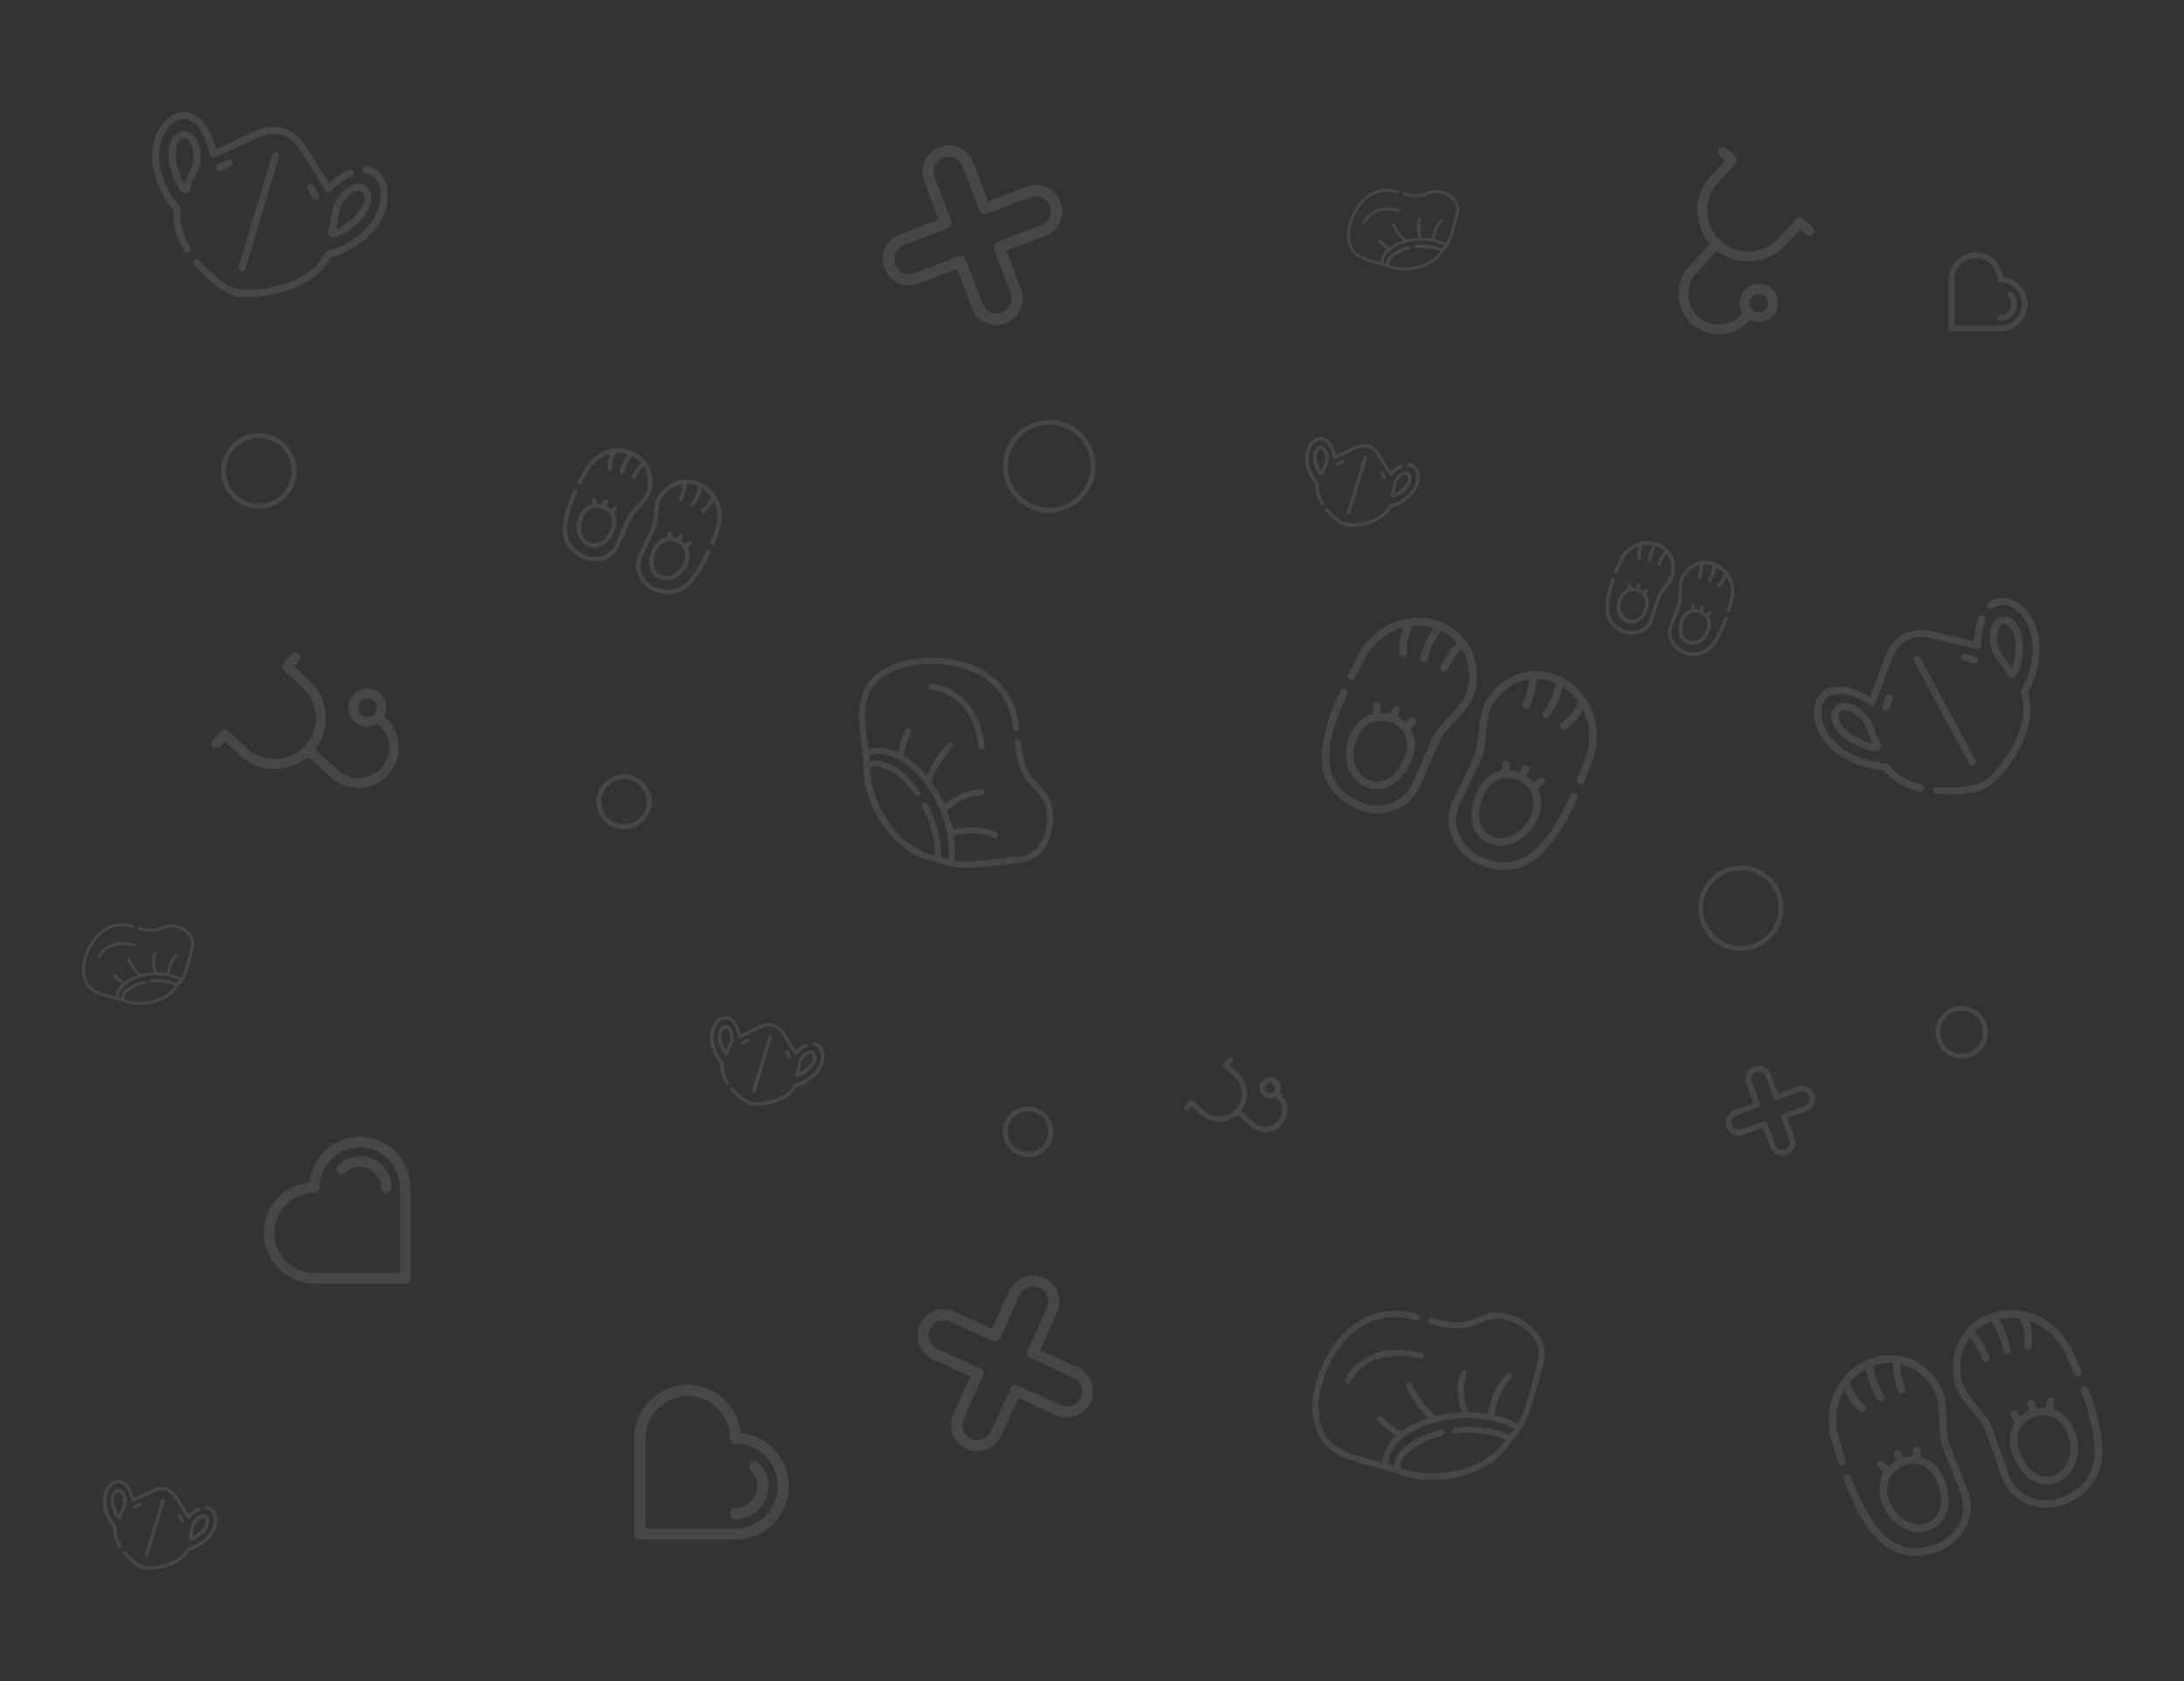 <?xml version="1.0" encoding="utf-8"?>
<!-- Generator: Adobe Illustrator 24.2.1, SVG Export Plug-In . SVG Version: 6.00 Build 0)  -->
<svg version="1.1" id="Layer_1" xmlns="http://www.w3.org/2000/svg" xmlns:xlink="http://www.w3.org/1999/xlink" x="0px" y="0px"
	 viewBox="0 0 2400 1847.5" style="enable-background:new 0 0 2400 1847.5;" xml:space="preserve">
<rect x="0" y="0" width="2400" height="1847.5" fill="#333333" stroke="none"/>
<style type="text/css">
	.st0{opacity:0.1;}
	.st1{fill:#FFFFFF;}
</style>
<g class="st0">
	<g>
		<g>
			<path class="st1" d="M1055,764.2c-13.3-10.7-27-12.5-30.9-12.8c-1.9-0.1-3.5,1.3-3.6,3.1c-0.1,1.9,1.3,3.5,3.1,3.6
				c3.4,0.3,15.4,1.8,27.2,11.3c13.4,10.8,21.7,27.9,24.6,50.8c0.2,1.7,1.7,3,3.4,3c0.1,0,0.3,0,0.4,0c1.9-0.2,3.2-1.9,2.9-3.8
				C1078.9,794.7,1069.8,776.2,1055,764.2z"/>
			<path class="st1" d="M1148.1,869.8c-2.9-3.5-5.6-6.3-7.9-8.8c-9.3-10-14.5-15.4-18.4-45.3c-0.2-1.9-2-3.2-3.8-2.9
				c-1.9,0.2-3.2,1.9-2.9,3.8c4.2,32,10.6,38.8,20.2,49c2.3,2.4,4.9,5.2,7.6,8.5c8.6,10.4,10.3,30.8,3.7,46.3
				c-3.7,8.9-11.6,19.7-27.6,21c-9.3,0.8-18,1.8-25.6,2.7c-17.3,2.1-31.3,3.8-44.7,1.6c1.1-9,0.8-18.3-0.5-27.4
				c19.8-4.6,31.6-2.6,43.9,2.1c0.4,0.2,0.8,0.2,1.2,0.2c1.4,0,2.7-0.8,3.2-2.2c0.7-1.7-0.2-3.7-2-4.4c-13.1-5-26.3-7.2-47.5-2.4
				c-1.5-7.2-3.7-14.4-6.4-21.2c17.3-13.9,25.4-15.9,38.2-16.8c1.9-0.1,3.3-1.8,3.1-3.6c-0.1-1.9-1.8-3.3-3.6-3.1
				c-14.1,1-23.6,3.8-40.4,17.1c-4-9-8.9-17.4-14.4-25c4.7-15.4,14.2-26.9,21.9-36.3l1-1.2c1.2-1.4,1-3.6-0.5-4.8
				c-1.4-1.2-3.6-1-4.8,0.5l-1,1.2c-7.4,8.9-16.3,19.7-21.7,34.1c-5.8-7.2-12.1-13.3-18.6-18.2c-2.2-1.6-4.3-3.1-6.5-4.4
				c1.2-7.7,3.7-16.1,7.6-25.1c0.7-1.7-0.1-3.7-1.8-4.4c-1.7-0.7-3.7,0.1-4.4,1.8c-3.8,8.7-6.3,16.7-7.7,24.4
				c-11.4-5.4-22.7-6.6-32.8-3.3c-0.3-2.7-0.7-5.5-1-8.2c-3.9-30.4-7.6-59.1,25.2-76.1c23.6-12.2,66.7-14.5,98,2.9
				c22,12.2,34.7,32.4,36.7,58.4c0.1,1.9,1.8,3.3,3.6,3.1c1.9-0.1,3.3-1.8,3.1-3.6c-2.2-28.3-16.1-50.4-40.1-63.8
				c-19.7-10.9-40.8-13.3-55.1-13.4c-0.3,0-0.5,0-0.8,0c-18.2,0-35.8,3.8-48.6,10.4c-16.6,8.6-26.4,20.9-29.8,37.5
				c-3,14.4-0.9,30.2,1,45.5c1.2,9.6,2.4,18.8,2.4,27.5c0,43,35.1,97.5,80.4,103.7c11,4.8,21.7,6.4,32.9,6.4
				c9.9,0,20.3-1.2,31.8-2.6c7.9-1,16.1-1.9,25.3-2.7c15.2-1.3,27-10.2,33.3-25.2C1160.5,905.1,1158.4,882.2,1148.1,869.8
				L1148.1,869.8z M977.8,904.9c-13.2-18.2-21.3-40.3-21.8-59.5c1.7-3.1,5.8-3.4,8-3.1c14.1,2.1,29.3,13.5,41.6,31.3
				c0.7,0.9,1.7,1.5,2.8,1.5c0.7,0,1.3-0.2,1.9-0.6c1.5-1.1,1.9-3.2,0.8-4.7c-13.6-19.6-30-31.7-46.2-34.1c-3-0.4-6.3-0.1-9.3,1.3
				c-0.1-2.2-0.3-4.5-0.5-6.7c12-4.5,26.4-1.2,40.7,9.6c26.8,20.2,50.8,64.3,46.2,104.6c-2.7-0.7-5.4-1.6-8.1-2.7
				c1.1-17.5-4.1-38.5-14.5-58.1c-0.9-1.7-2.9-2.3-4.6-1.4c-1.7,0.9-2.3,2.9-1.4,4.6c9.5,18.1,14.5,37.2,13.8,53.2
				C1009.2,936.3,991.7,924.1,977.8,904.9L977.8,904.9z"/>
		</g>
	</g>
	<g>
		<g>
			<path class="st1" d="M1501.2,1491.5c-14.9,8.4-21.6,20.5-23.3,24c-0.8,1.7-0.1,3.7,1.6,4.5c1.7,0.8,3.7,0.1,4.5-1.6
				c1.5-3.1,7.4-13.7,20.6-21.1c15-8.5,34-9.9,56.3-4.2c1.7,0.4,3.4-0.5,4-2c0.1-0.1,0.1-0.3,0.1-0.4c0.5-1.8-0.6-3.7-2.4-4.1
				C1538.4,1480.5,1517.8,1482.1,1501.2,1491.5z"/>
			<path class="st1" d="M1633.7,1443.9c-4.3,1.4-8,2.8-11.1,4.1c-12.7,5-19.7,7.8-48.9,0.4c-1.8-0.5-3.7,0.6-4.1,2.5
				c-0.5,1.8,0.6,3.7,2.5,4.1c31.3,7.9,39.9,4.5,53-0.7c3.1-1.2,6.6-2.6,10.7-3.9c12.9-4.2,32.4,1.8,44.4,13.6
				c6.9,6.7,14.1,18,9.4,33.4c-2.7,9-4.9,17.4-6.9,24.8c-4.5,16.9-8.1,30.5-15,42.2c-8-4.4-16.7-7.5-25.6-9.6
				c3-20.1,9.2-30.3,18.1-40c0.3-0.3,0.5-0.7,0.6-1c0.5-1.3,0.2-2.8-0.9-3.7c-1.4-1.3-3.5-1.2-4.8,0.2
				c-9.4,10.3-16.4,21.8-19.8,43.2c-7.3-1.3-14.7-1.9-22.1-1.9c-6.6-21.2-5.4-29.4-1.6-41.7c0.6-1.8-0.4-3.7-2.2-4.2
				c-1.8-0.6-3.7,0.4-4.2,2.2c-4.3,13.5-5.2,23.3,1,43.9c-9.8,0.4-19.5,1.9-28.5,4.1c-12.6-10-19.8-23.2-25.6-33.8l-0.8-1.4
				c-0.9-1.6-3-2.2-4.6-1.3c-1.6,0.9-2.2,3-1.3,4.6l0.7,1.4c5.6,10.1,12.3,22.4,23.7,32.7c-8.8,2.8-16.9,6.4-23.8,10.6
				c-2.3,1.4-4.5,2.9-6.5,4.4c-6.7-3.9-13.6-9.4-20.5-16.3c-1.3-1.3-3.5-1.3-4.8,0c-1.3,1.3-1.3,3.5,0,4.8
				c6.7,6.7,13.2,12,19.8,16.1c-9.3,8.6-14.5,18.6-15.2,29.3c-2.7-0.7-5.4-1.4-8-2.1c-29.7-7.6-57.7-14.7-61.5-51.5
				c-2.7-26.4,11.1-67.3,38.9-90c19.5-15.9,42.9-20.3,67.8-12.6c1.8,0.6,3.7-0.4,4.2-2.2c0.6-1.8-0.4-3.7-2.2-4.2
				c-27.1-8.4-52.8-3.7-74.1,13.8c-17.4,14.3-27.5,33-32.8,46.2c-0.1,0.2-0.2,0.5-0.3,0.7c-6.7,16.9-9.7,34.7-8.3,49
				c1.9,18.6,9.7,32.2,23.9,41.6c12.3,8.1,27.7,12,42.6,15.8c9.4,2.4,18.3,4.7,26.4,7.9c39.9,15.9,103.5,3.4,126.1-36.4
				c8.6-8.5,14-17.8,18.1-28.2c3.7-9.2,6.3-19.3,9.3-30.6c2-7.7,4.1-15.7,6.8-24.5c4.4-14.6,0.5-28.9-11.1-40.2
				C1671.1,1445.5,1649,1438.9,1633.7,1443.9L1633.7,1443.9z M1603.5,1615.2c-21.8,5.6-45.3,4.9-63.4-1.7c-2.2-2.8-1-6.7,0.1-8.6
				c7.2-12.3,23.4-22.2,44.4-27.1c1.1-0.3,2-1.1,2.4-2.1c0.2-0.6,0.3-1.3,0.1-2c-0.4-1.8-2.2-3-4.1-2.5
				c-23.2,5.4-40.5,16.2-48.7,30.3c-1.5,2.6-2.4,5.9-2.2,9.1c-2.1-0.7-4.3-1.4-6.5-2c0.2-12.8,8.6-25,24-34.3
				c28.6-17.5,78.5-23.5,114.3-4.3c-1.7,2.2-3.5,4.4-5.5,6.5c-15.8-7.5-37.3-10.4-59.4-8c-1.9,0.2-3.2,1.9-3,3.7
				c0.2,1.9,1.9,3.2,3.7,3c20.3-2.2,39.9,0.3,54.5,6.8C1644.3,1597.6,1626.4,1609.3,1603.5,1615.2L1603.5,1615.2z"/>
		</g>
	</g>
	<g>
		<g>
			<path class="st1" d="M1508.5,232.2c-7.2,4.1-10.4,9.9-11.3,11.6c-0.4,0.8-0.1,1.8,0.8,2.2c0.8,0.4,1.8,0.1,2.2-0.8
				c0.7-1.5,3.6-6.6,9.9-10.2c7.3-4.1,16.4-4.8,27.2-2c0.8,0.2,1.6-0.2,1.9-1c0-0.1,0-0.1,0.1-0.2c0.2-0.9-0.3-1.8-1.2-2
				C1526.5,226.9,1516.5,227.7,1508.5,232.2z"/>
			<path class="st1" d="M1572.5,209.2c-2.1,0.7-3.8,1.4-5.4,2c-6.1,2.4-9.5,3.8-23.6,0.2c-0.9-0.2-1.8,0.3-2,1.2
				c-0.2,0.9,0.3,1.8,1.2,2c15.1,3.8,19.3,2.2,25.6-0.3c1.5-0.6,3.2-1.3,5.2-1.9c6.2-2,15.7,0.9,21.5,6.6c3.3,3.3,6.8,8.7,4.5,16.2
				c-1.3,4.3-2.4,8.4-3.3,12c-2.2,8.2-3.9,14.7-7.3,20.4c-3.9-2.1-8.1-3.6-12.4-4.7c1.5-9.7,4.5-14.7,8.8-19.4
				c0.1-0.2,0.2-0.3,0.3-0.5c0.2-0.6,0.1-1.3-0.4-1.8c-0.7-0.6-1.7-0.6-2.3,0.1c-4.6,5-7.9,10.5-9.5,20.9c-3.5-0.6-7.1-0.9-10.7-0.9
				c-3.2-10.2-2.6-14.2-0.7-20.1c0.3-0.9-0.2-1.8-1.1-2.1c-0.9-0.3-1.8,0.2-2.1,1.1c-2.1,6.5-2.5,11.3,0.5,21.2
				c-4.7,0.2-9.4,0.9-13.8,2c-6.1-4.8-9.6-11.2-12.4-16.3l-0.4-0.7c-0.4-0.8-1.4-1.1-2.2-0.6c-0.8,0.4-1.1,1.4-0.6,2.2l0.4,0.7
				c2.7,4.9,6,10.8,11.5,15.8c-4.3,1.3-8.2,3.1-11.5,5.1c-1.1,0.7-2.2,1.4-3.1,2.1c-3.2-1.9-6.6-4.6-9.9-7.9c-0.6-0.6-1.7-0.6-2.3,0
				c-0.6,0.6-0.6,1.7,0,2.3c3.3,3.3,6.4,5.8,9.6,7.8c-4.5,4.2-7,9-7.3,14.1c-1.3-0.3-2.6-0.7-3.9-1c-14.3-3.7-27.9-7.1-29.7-24.9
				c-1.3-12.8,5.4-32.5,18.8-43.5c9.4-7.7,20.7-9.8,32.8-6.1c0.9,0.3,1.8-0.2,2-1.1c0.3-0.9-0.2-1.8-1.1-2
				c-13.1-4.1-25.5-1.8-35.8,6.7c-8.4,6.9-13.3,16-15.9,22.3c0,0.1-0.1,0.2-0.1,0.3c-3.2,8.2-4.7,16.8-4,23.7
				c0.9,9,4.7,15.6,11.5,20.1c5.9,3.9,13.4,5.8,20.6,7.6c4.6,1.2,8.9,2.3,12.8,3.8c19.3,7.7,50,1.6,60.9-17.6
				c4.1-4.1,6.8-8.6,8.8-13.6c1.8-4.5,3.1-9.3,4.5-14.8c1-3.7,2-7.6,3.3-11.9c2.1-7,0.2-13.9-5.4-19.4
				C1590.6,209.9,1579.9,206.8,1572.5,209.2L1572.5,209.2z M1557.9,292c-10.5,2.7-21.9,2.4-30.6-0.8c-1.1-1.3-0.5-3.2,0-4.2
				c3.5-6,11.3-10.7,21.5-13.1c0.5-0.1,1-0.5,1.1-1c0.1-0.3,0.2-0.6,0.1-1c-0.2-0.9-1.1-1.4-2-1.2c-11.2,2.6-19.6,7.8-23.6,14.7
				c-0.7,1.3-1.2,2.8-1.1,4.4c-1-0.3-2.1-0.7-3.1-1c0.1-6.2,4.2-12.1,11.6-16.6c13.8-8.5,37.9-11.4,55.2-2.1
				c-0.8,1.1-1.7,2.1-2.7,3.1c-7.7-3.6-18-5-28.7-3.9c-0.9,0.1-1.5,0.9-1.5,1.8c0.1,0.9,0.9,1.5,1.8,1.5c9.8-1.1,19.3,0.1,26.4,3.3
				C1577.6,283.5,1569,289.1,1557.9,292L1557.9,292z"/>
		</g>
	</g>
	<g>
		<g>
			<path class="st1" d="M118.3,1039.2c-7.2,4.1-10.4,9.9-11.3,11.6c-0.4,0.8-0.1,1.8,0.8,2.2c0.8,0.4,1.8,0.1,2.2-0.8
				c0.7-1.5,3.6-6.6,9.9-10.2c7.3-4.1,16.4-4.8,27.2-2c0.8,0.2,1.6-0.2,1.9-1c0-0.1,0-0.1,0.1-0.2c0.2-0.9-0.3-1.8-1.2-2
				C136.3,1033.9,126.4,1034.7,118.3,1039.2z"/>
			<path class="st1" d="M182.4,1016.2c-2.1,0.7-3.8,1.4-5.4,2c-6.1,2.4-9.5,3.8-23.6,0.2c-0.9-0.2-1.8,0.3-2,1.2
				c-0.2,0.9,0.3,1.8,1.2,2c15.1,3.8,19.3,2.2,25.6-0.3c1.5-0.6,3.2-1.3,5.2-1.9c6.2-2,15.7,0.9,21.5,6.6c3.3,3.3,6.8,8.7,4.5,16.2
				c-1.3,4.3-2.4,8.4-3.3,12c-2.2,8.2-3.9,14.7-7.3,20.4c-3.9-2.1-8.1-3.6-12.4-4.7c1.5-9.7,4.5-14.7,8.8-19.4
				c0.1-0.2,0.2-0.3,0.3-0.5c0.2-0.6,0.1-1.3-0.4-1.8c-0.7-0.6-1.7-0.6-2.3,0.1c-4.6,5-7.9,10.5-9.5,20.9c-3.5-0.6-7.1-0.9-10.7-0.9
				c-3.2-10.2-2.6-14.2-0.7-20.1c0.3-0.9-0.2-1.8-1.1-2.1c-0.9-0.3-1.8,0.2-2.1,1.1c-2.1,6.5-2.5,11.3,0.5,21.2
				c-4.7,0.2-9.4,0.9-13.8,2c-6.1-4.8-9.6-11.2-12.4-16.3l-0.4-0.7c-0.4-0.8-1.4-1.1-2.2-0.6c-0.8,0.4-1.1,1.4-0.6,2.2l0.4,0.7
				c2.7,4.9,6,10.8,11.5,15.8c-4.3,1.3-8.2,3.1-11.5,5.1c-1.1,0.7-2.2,1.4-3.1,2.1c-3.2-1.9-6.6-4.6-9.9-7.9c-0.6-0.6-1.7-0.6-2.3,0
				c-0.6,0.6-0.6,1.7,0,2.3c3.3,3.3,6.4,5.8,9.6,7.8c-4.5,4.2-7,9-7.3,14.1c-1.3-0.3-2.6-0.7-3.9-1c-14.3-3.7-27.9-7.1-29.7-24.9
				c-1.3-12.8,5.4-32.5,18.8-43.5c9.4-7.7,20.7-9.8,32.8-6.1c0.9,0.3,1.8-0.2,2-1.1c0.3-0.9-0.2-1.8-1.1-2
				c-13.1-4.1-25.5-1.8-35.8,6.7c-8.4,6.9-13.3,16-15.9,22.3c0,0.1-0.1,0.2-0.1,0.3c-3.2,8.2-4.7,16.8-4,23.7
				c0.9,9,4.7,15.6,11.5,20.1c5.9,3.9,13.4,5.8,20.6,7.6c4.6,1.2,8.9,2.3,12.8,3.8c19.3,7.7,50,1.6,60.9-17.6
				c4.1-4.1,6.8-8.6,8.8-13.6c1.8-4.5,3.1-9.3,4.5-14.8c1-3.7,2-7.6,3.3-11.9c2.1-7,0.2-13.9-5.4-19.4
				C200.4,1017,189.8,1013.8,182.4,1016.2L182.4,1016.2z M167.8,1099c-10.5,2.7-21.9,2.4-30.6-0.8c-1.1-1.3-0.5-3.2,0-4.2
				c3.5-6,11.3-10.7,21.5-13.1c0.5-0.1,1-0.5,1.1-1c0.1-0.3,0.2-0.6,0.1-1c-0.2-0.9-1.1-1.4-2-1.2c-11.2,2.6-19.6,7.8-23.6,14.7
				c-0.7,1.3-1.2,2.8-1.1,4.4c-1-0.3-2.1-0.7-3.1-1c0.1-6.2,4.2-12.1,11.6-16.6c13.8-8.5,37.9-11.4,55.2-2.1
				c-0.8,1.1-1.7,2.1-2.7,3.1c-7.7-3.6-18-5-28.7-3.9c-0.9,0.1-1.5,0.9-1.5,1.8c0.1,0.9,0.9,1.5,1.8,1.5c9.8-1.1,19.3,0.1,26.4,3.3
				C187.5,1090.5,178.9,1096.2,167.8,1099L167.8,1099z"/>
		</g>
	</g>
	<g>
		<g>
			<path class="st1" d="M218.5,184.9c3.9-9.8,2.3-24.6-3.6-33.6c-3.8-5.7-8-7.1-10.9-7.2c0,0,0,0,0,0c-5.6-0.2-10.3,2-13.7,6.3
				c-7.1,9.3-5.9,25.5-3.5,33.6c2,6.6,4.5,13.3,7,18.2c2.9,5.9,5.5,8.9,8.2,9.8c0.6,0.2,1.1,0.2,1.7,0.2c1.3,0,4.4-0.6,5.6-5.4
				c1.2-4.8,2.9-8.2,4.8-12.1C215.5,191.9,217,188.8,218.5,184.9L218.5,184.9z M211.3,182c-1.4,3.6-2.8,6.5-4.1,9.2
				c-1.7,3.4-3.2,6.6-4.5,10.8c-2.3-3.7-5.5-10.9-8.3-20.2c-2.2-7.1-2.6-20.3,2.2-26.6c1.8-2.3,4.1-3.4,7.2-3.3
				c2,0.1,3.8,2.3,4.7,3.7C212.4,161.7,214.5,173.8,211.3,182z"/>
			<path class="st1" d="M299.2,170l-36.9,122.8c-0.6,2.1,0.5,4.2,2.6,4.8c2.1,0.6,4.2-0.5,4.8-2.6l36.9-122.8
				c0.6-2.1-0.5-4.2-2.6-4.8C302,166.7,299.8,167.9,299.2,170L299.2,170z"/>
			<path class="st1" d="M365.6,229.1c-0.9,4.1-1.3,7.5-1.7,10.5c-0.6,4.3-1,8.1-2.7,12.8c-1.6,4.7,0.6,6.9,1.7,7.6
				c0.5,0.3,1,0.6,1.5,0.7c2.7,0.8,6.5-0.3,12.2-3.6c4.7-2.7,10.5-6.8,15.8-11.3c6.5-5.4,16.4-18.3,15.6-29.9
				c-0.4-5.4-3.1-9.8-7.9-12.8c0,0,0,0,0,0c-2.5-1.5-6.7-2.7-13.1,0C377.3,207.4,367.8,218.8,365.6,229.1L365.6,229.1z M390.2,210.3
				c1.3-0.6,3.5-1.3,5.2-0.8c0.3,0.1,0.5,0.2,0.7,0.3c2.7,1.6,4,3.8,4.2,6.7c0.6,7.8-7.1,18.6-12.8,23.4
				c-7.5,6.2-14.2,10.4-18.1,12.3c1.2-4.2,1.7-7.8,2.2-11.5c0.4-3,0.8-6.1,1.6-9.9C375.1,222.1,383.5,213.2,390.2,210.3L390.2,210.3
				z"/>
			<path class="st1" d="M253.4,182.5c1.9-1,2.7-3.3,1.7-5.2c-1-1.9-3.3-2.7-5.2-1.7l-10.4,5.2c-1.9,1-2.7,3.3-1.7,5.2
				c0.5,1,1.4,1.7,2.4,2c0.9,0.3,1.9,0.2,2.9-0.2L253.4,182.5z"/>
			<path class="st1" d="M339.3,202.6c-1.9,1.1-2.5,3.4-1.4,5.3l5.8,10.1c0.5,0.9,1.3,1.5,2.2,1.8c1,0.3,2.1,0.2,3.1-0.4
				c1.9-1.1,2.5-3.4,1.4-5.3l-5.8-10.1C343.5,202.2,341.2,201.6,339.3,202.6L339.3,202.6z"/>
			<path class="st1" d="M420.5,193.7c-4.2-6.3-10.4-10.1-17.8-11c-2.1-0.2-4.1,1.3-4.3,3.4c-0.2,2.1,1.3,4.1,3.4,4.3
				c5.1,0.6,9.3,3.2,12.3,7.6c4.7,7,5.7,17.9,2.5,28.9c-4.9,17.3-22.6,39.4-57.3,49.2c-1.1,0.3-2,1.1-2.5,2.1
				c-17.2,37.2-80.7,43.8-97.9,39.2c-9.2-3-26.5-15.6-39.8-31.5c-1.4-1.6-3.8-1.9-5.5-0.5c-1.6,1.4-1.9,3.8-0.5,5.5
				c14.9,17.9,33.2,30.6,43.5,34c0,0,0.1,0,0.1,0c0,0,0.1,0,0.1,0c10.1,2.8,31.8,2.3,53.6-4c18.1-5.2,41.7-16,52.7-37.8
				c15.6-4.6,29.5-12.3,40.3-22.1c10.3-9.4,17.5-20.5,20.8-31.9C427.8,215.8,426.5,202.6,420.5,193.7L420.5,193.7z"/>
			<path class="st1" d="M209.1,271.9c-8.8-14.5-12.2-28.4-10.3-41.3c0.2-1.1-0.2-2.3-0.9-3.1c-23.6-27.4-25.9-56.3-20.7-72.6
				c4.7-14.7,15.3-24.7,25.7-24.1c5.4,0.3,10.6,3.4,15.1,8.9c5.5,6.9,9.8,17.2,12.6,30.6c0.2,1.2,1,2.1,2.1,2.7
				c1.1,0.5,2.3,0.5,3.4,0.1l47.1-21.7c9.3-4.3,18.2-5.3,26.5-3c8.2,2.7,15.1,8.5,20.5,17.1l27.3,44.1c0.6,1,1.7,1.7,2.8,1.8
				c1.2,0.1,2.4-0.3,3.2-1.1c8-7.9,15.7-13.5,22.9-16.8c2-0.9,2.8-3.2,1.9-5.2c-0.9-2-3.2-2.8-5.2-1.9c-7,3.2-14.2,8.2-21.6,15
				l-24.7-40c-6.4-10.3-14.7-17.2-24.7-20.5c-0.1,0-0.1,0-0.2-0.1c-10.2-2.8-20.9-1.6-31.9,3.4L237.3,164
				c-3.1-12.4-7.5-22.2-13.1-29.1c-5.9-7.4-13.1-11.5-20.8-11.8c-14.2-0.7-27.6,11.2-33.5,29.5c-3.6,11.3-3.7,24.5-0.3,38.1
				c3.6,14.2,10.9,28.2,21.4,40.7c-1.7,14.2,2.2,29.2,11.5,44.7c0.5,0.9,1.3,1.4,2.2,1.7c1,0.3,2.2,0.2,3.1-0.4
				C209.7,276.2,210.2,273.8,209.1,271.9L209.1,271.9z"/>
		</g>
	</g>
	<g>
		<g>
			<path class="st1" d="M1459.2,509.9c1.9-4.8,1.1-11.9-1.8-16.3c-1.8-2.8-3.9-3.4-5.3-3.5c0,0,0,0,0,0c-2.7-0.1-5,1-6.6,3.1
				c-3.5,4.5-2.9,12.4-1.7,16.3c1,3.2,2.2,6.4,3.4,8.8c1.4,2.9,2.7,4.3,4,4.7c0.3,0.1,0.5,0.1,0.8,0.1c0.6,0,2.1-0.3,2.7-2.6
				c0.6-2.3,1.4-4,2.3-5.9C1457.7,513.3,1458.4,511.8,1459.2,509.9L1459.2,509.9z M1455.7,508.5c-0.7,1.8-1.4,3.1-2,4.5
				c-0.8,1.6-1.6,3.2-2.2,5.2c-1.1-1.8-2.7-5.3-4-9.8c-1-3.5-1.3-9.9,1.1-12.9c0.9-1.1,2-1.6,3.5-1.6c1,0,1.8,1.1,2.3,1.8
				C1456.2,498.7,1457.3,504.5,1455.7,508.5z"/>
			<path class="st1" d="M1498.3,502.7l-17.9,59.6c-0.3,1,0.3,2.1,1.3,2.4s2.1-0.3,2.4-1.3l17.9-59.6c0.3-1-0.3-2.1-1.3-2.4
				C1499.7,501.1,1498.6,501.7,1498.3,502.7L1498.3,502.7z"/>
			<path class="st1" d="M1530.6,531.4c-0.4,2-0.6,3.6-0.8,5.1c-0.3,2.1-0.5,3.9-1.3,6.2c-0.8,2.3,0.3,3.4,0.8,3.7
				c0.2,0.2,0.5,0.3,0.7,0.4c1.3,0.4,3.2-0.2,5.9-1.8c2.3-1.3,5.1-3.3,7.7-5.5c3.1-2.6,8-8.9,7.6-14.5c-0.2-2.6-1.5-4.8-3.8-6.2
				c0,0,0,0,0,0c-1.2-0.7-3.3-1.3-6.3,0C1536.2,520.8,1531.6,526.4,1530.6,531.4L1530.6,531.4z M1542.5,522.2
				c0.6-0.3,1.7-0.6,2.5-0.4c0.1,0,0.2,0.1,0.3,0.2c1.3,0.8,1.9,1.8,2,3.3c0.3,3.8-3.4,9-6.2,11.4c-3.6,3-6.9,5.1-8.8,6
				c0.6-2,0.8-3.8,1.1-5.6c0.2-1.5,0.4-3,0.8-4.8C1535.2,528,1539.3,523.6,1542.5,522.2L1542.5,522.2z"/>
			<path class="st1" d="M1476.1,508.8c0.9-0.5,1.3-1.6,0.8-2.5c-0.5-0.9-1.6-1.3-2.5-0.8l-5.1,2.5c-0.9,0.5-1.3,1.6-0.8,2.5
				c0.2,0.5,0.7,0.8,1.1,1c0.4,0.1,0.9,0.1,1.4-0.1L1476.1,508.8z"/>
			<path class="st1" d="M1517.8,518.5c-0.9,0.5-1.2,1.7-0.7,2.6l2.8,4.9c0.3,0.4,0.6,0.7,1.1,0.9c0.5,0.1,1,0.1,1.5-0.2
				c0.9-0.5,1.2-1.7,0.7-2.6l-2.8-4.9C1519.9,518.3,1518.7,518,1517.8,518.5L1517.8,518.5z"/>
			<path class="st1" d="M1557.2,514.2c-2.1-3.1-5-4.9-8.6-5.3c-1-0.1-2,0.6-2.1,1.7c-0.1,1,0.6,2,1.7,2.1c2.5,0.3,4.5,1.6,5.9,3.7
				c2.3,3.4,2.8,8.7,1.2,14c-2.4,8.4-10.9,19.1-27.8,23.9c-0.5,0.1-1,0.5-1.2,1c-8.4,18-39.2,21.3-47.5,19
				c-4.5-1.5-12.9-7.6-19.3-15.3c-0.7-0.8-1.9-0.9-2.7-0.2c-0.8,0.7-0.9,1.9-0.2,2.7c7.2,8.7,16.1,14.9,21.1,16.5c0,0,0,0,0,0
				c0,0,0,0,0,0c4.9,1.4,15.4,1.1,26-1.9c8.8-2.5,20.2-7.8,25.6-18.3c7.6-2.2,14.3-5.9,19.5-10.7c5-4.6,8.5-9.9,10.1-15.5
				C1560.8,524.9,1560.1,518.5,1557.2,514.2L1557.2,514.2z"/>
			<path class="st1" d="M1454.6,552.2c-4.2-7-5.9-13.8-5-20c0.1-0.5-0.1-1.1-0.4-1.5c-11.5-13.3-12.6-27.3-10-35.3
				c2.3-7.1,7.4-12,12.5-11.7c2.6,0.1,5.2,1.6,7.3,4.3c2.7,3.4,4.7,8.4,6.1,14.9c0.1,0.6,0.5,1,1,1.3c0.5,0.3,1.1,0.3,1.6,0
				l22.8-10.5c4.5-2.1,8.8-2.6,12.9-1.5c4,1.3,7.3,4.1,9.9,8.3l13.2,21.4c0.3,0.5,0.8,0.8,1.4,0.9c0.6,0.1,1.1-0.1,1.5-0.5
				c3.9-3.8,7.6-6.6,11.1-8.2c0.9-0.4,1.4-1.6,0.9-2.5c-0.4-0.9-1.6-1.4-2.5-0.9c-3.4,1.5-6.9,4-10.5,7.3l-12-19.4
				c-3.1-5-7.1-8.3-12-9.9c0,0-0.1,0-0.1,0c-4.9-1.4-10.2-0.8-15.5,1.7l-20.7,9.6c-1.5-6-3.6-10.8-6.3-14.1
				c-2.9-3.6-6.4-5.6-10.1-5.8c-6.9-0.3-13.4,5.4-16.3,14.3c-1.8,5.5-1.8,11.9-0.2,18.5c1.7,6.9,5.3,13.7,10.4,19.7
				c-0.8,6.9,1.1,14.2,5.6,21.7c0.3,0.4,0.6,0.7,1.1,0.8c0.5,0.1,1,0.1,1.5-0.2C1454.9,554.2,1455.2,553,1454.6,552.2L1454.6,552.2z
				"/>
		</g>
	</g>
	<g>
		<g>
			<path class="st1" d="M805.3,1146.2c1.9-4.8,1.1-11.9-1.8-16.3c-1.8-2.8-3.9-3.4-5.3-3.5c0,0,0,0,0,0c-2.7-0.1-5,1-6.6,3.1
				c-3.5,4.5-2.9,12.4-1.7,16.3c1,3.2,2.2,6.4,3.4,8.8c1.4,2.9,2.7,4.3,4,4.7c0.3,0.1,0.5,0.1,0.8,0.1c0.6,0,2.1-0.3,2.7-2.6
				c0.6-2.3,1.4-4,2.3-5.9C803.8,1149.6,804.5,1148.1,805.3,1146.2L805.3,1146.2z M801.8,1144.8c-0.7,1.8-1.4,3.1-2,4.5
				c-0.8,1.6-1.6,3.2-2.2,5.2c-1.1-1.8-2.7-5.3-4-9.8c-1-3.5-1.3-9.9,1.1-12.9c0.9-1.1,2-1.6,3.5-1.6c1,0,1.8,1.1,2.3,1.8
				C802.3,1134.9,803.3,1140.8,801.8,1144.8z"/>
			<path class="st1" d="M844.4,1138.9l-17.9,59.6c-0.3,1,0.3,2.1,1.3,2.4c1,0.3,2.1-0.3,2.4-1.3L848,1140c0.3-1-0.3-2.1-1.3-2.4
				C845.8,1137.4,844.7,1137.9,844.4,1138.9L844.4,1138.9z"/>
			<path class="st1" d="M876.7,1167.7c-0.4,2-0.6,3.6-0.8,5.1c-0.3,2.1-0.5,3.9-1.3,6.2c-0.8,2.3,0.3,3.4,0.8,3.7
				c0.2,0.2,0.5,0.3,0.7,0.4c1.3,0.4,3.2-0.2,5.9-1.8c2.3-1.3,5.1-3.3,7.7-5.5c3.1-2.6,8-8.9,7.6-14.5c-0.2-2.6-1.5-4.8-3.8-6.2
				c0,0,0,0,0,0c-1.2-0.7-3.3-1.3-6.3,0C882.3,1157.1,877.7,1162.7,876.7,1167.7L876.7,1167.7z M888.6,1158.5
				c0.6-0.3,1.7-0.6,2.5-0.4c0.1,0,0.2,0.1,0.3,0.2c1.3,0.8,1.9,1.8,2,3.3c0.3,3.8-3.4,9-6.2,11.4c-3.6,3-6.9,5.1-8.8,6
				c0.6-2,0.8-3.8,1.1-5.6c0.2-1.5,0.4-3,0.8-4.8C881.2,1164.3,885.3,1159.9,888.6,1158.5L888.6,1158.5z"/>
			<path class="st1" d="M822.2,1145c0.9-0.5,1.3-1.6,0.8-2.5c-0.5-0.9-1.6-1.3-2.5-0.8l-5.1,2.5c-0.9,0.5-1.3,1.6-0.8,2.5
				c0.2,0.5,0.7,0.8,1.1,1c0.4,0.1,0.9,0.1,1.4-0.1L822.2,1145z"/>
			<path class="st1" d="M863.9,1154.8c-0.9,0.5-1.2,1.7-0.7,2.6l2.8,4.9c0.3,0.4,0.6,0.7,1.1,0.9c0.5,0.1,1,0.1,1.5-0.2
				c0.9-0.5,1.2-1.7,0.7-2.6l-2.8-4.9C865.9,1154.6,864.8,1154.3,863.9,1154.8L863.9,1154.8z"/>
			<path class="st1" d="M903.3,1150.4c-2.1-3.1-5-4.9-8.6-5.3c-1-0.1-2,0.6-2.1,1.7c-0.1,1,0.6,2,1.7,2.1c2.5,0.3,4.5,1.6,5.9,3.7
				c2.3,3.4,2.8,8.7,1.2,14c-2.4,8.4-10.9,19.1-27.8,23.9c-0.5,0.1-1,0.5-1.2,1c-8.4,18-39.2,21.3-47.5,19
				c-4.5-1.5-12.9-7.6-19.3-15.3c-0.7-0.8-1.9-0.9-2.7-0.2c-0.8,0.7-0.9,1.9-0.2,2.7c7.2,8.7,16.1,14.9,21.1,16.5c0,0,0,0,0,0
				c0,0,0,0,0,0c4.9,1.4,15.4,1.1,26-1.9c8.8-2.5,20.2-7.8,25.6-18.3c7.6-2.2,14.3-5.9,19.5-10.7c5-4.6,8.5-9.9,10.1-15.5
				C906.8,1161.2,906.2,1154.8,903.3,1150.4L903.3,1150.4z"/>
			<path class="st1" d="M800.7,1188.4c-4.2-7-5.9-13.8-5-20c0.1-0.5-0.1-1.1-0.4-1.5c-11.5-13.3-12.6-27.3-10-35.3
				c2.3-7.1,7.4-12,12.5-11.7c2.6,0.1,5.2,1.6,7.3,4.3c2.7,3.4,4.7,8.4,6.1,14.9c0.1,0.6,0.5,1,1,1.3c0.5,0.3,1.1,0.3,1.6,0
				l22.8-10.5c4.5-2.1,8.8-2.6,12.9-1.5c4,1.3,7.3,4.1,9.9,8.3l13.2,21.4c0.3,0.5,0.8,0.8,1.4,0.9c0.6,0.1,1.1-0.1,1.5-0.5
				c3.9-3.8,7.6-6.6,11.1-8.2c0.9-0.4,1.4-1.6,0.9-2.5c-0.4-0.9-1.6-1.4-2.5-0.9c-3.4,1.5-6.9,4-10.5,7.3l-12-19.4
				c-3.1-5-7.1-8.3-12-9.9c0,0-0.1,0-0.1,0c-4.9-1.4-10.2-0.8-15.5,1.7l-20.7,9.6c-1.5-6-3.6-10.8-6.3-14.1
				c-2.9-3.6-6.4-5.6-10.1-5.8c-6.9-0.3-13.4,5.4-16.3,14.3c-1.8,5.5-1.8,11.9-0.2,18.5c1.7,6.9,5.3,13.7,10.4,19.7
				c-0.8,6.9,1.1,14.2,5.6,21.7c0.3,0.4,0.6,0.7,1.1,0.8c0.5,0.1,1,0.1,1.5-0.2C801,1190.5,801.2,1189.3,800.7,1188.4L800.7,1188.4z
				"/>
		</g>
	</g>
	<g>
		<g>
			<path class="st1" d="M138.1,1655.8c1.9-4.8,1.1-11.9-1.8-16.3c-1.8-2.8-3.9-3.4-5.3-3.5c0,0,0,0,0,0c-2.7-0.1-5,1-6.6,3.1
				c-3.5,4.5-2.9,12.4-1.7,16.3c1,3.2,2.2,6.4,3.4,8.8c1.4,2.9,2.7,4.3,4,4.7c0.3,0.1,0.5,0.1,0.8,0.1c0.6,0,2.1-0.3,2.7-2.6
				c0.6-2.3,1.4-4,2.3-5.9C136.6,1659.2,137.4,1657.7,138.1,1655.8L138.1,1655.8z M134.6,1654.4c-0.7,1.8-1.4,3.1-2,4.5
				c-0.8,1.6-1.6,3.2-2.2,5.2c-1.1-1.8-2.7-5.3-4-9.8c-1-3.5-1.3-9.9,1.1-12.9c0.9-1.1,2-1.6,3.5-1.6c1,0,1.8,1.1,2.3,1.8
				C135.1,1644.6,136.2,1650.5,134.6,1654.4z"/>
			<path class="st1" d="M177.2,1648.6l-17.9,59.6c-0.3,1,0.3,2.1,1.3,2.4c1,0.3,2.1-0.3,2.4-1.3l17.9-59.6c0.3-1-0.3-2.1-1.3-2.4
				C178.6,1647,177.5,1647.6,177.2,1648.6L177.2,1648.6z"/>
			<path class="st1" d="M209.5,1677.3c-0.4,2-0.6,3.6-0.8,5.1c-0.3,2.1-0.5,3.9-1.3,6.2c-0.8,2.3,0.3,3.4,0.8,3.7
				c0.2,0.2,0.5,0.3,0.7,0.4c1.3,0.4,3.2-0.2,5.9-1.8c2.3-1.3,5.1-3.3,7.7-5.5c3.1-2.6,8-8.9,7.6-14.5c-0.2-2.6-1.5-4.8-3.8-6.2
				c0,0,0,0,0,0c-1.2-0.7-3.3-1.3-6.3,0C215.1,1666.8,210.6,1672.3,209.5,1677.3L209.5,1677.3z M221.4,1668.2
				c0.6-0.3,1.7-0.6,2.5-0.4c0.1,0,0.2,0.1,0.3,0.2c1.3,0.8,1.9,1.8,2,3.3c0.3,3.8-3.4,9-6.2,11.4c-3.6,3-6.9,5.1-8.8,6
				c0.6-2,0.8-3.8,1.1-5.6c0.2-1.5,0.4-3,0.8-4.8C214.1,1673.9,218.2,1669.6,221.4,1668.2L221.4,1668.2z"/>
			<path class="st1" d="M155,1654.7c0.9-0.5,1.3-1.6,0.8-2.5c-0.5-0.9-1.6-1.3-2.5-0.8l-5.1,2.5c-0.9,0.5-1.3,1.6-0.8,2.5
				c0.2,0.5,0.7,0.8,1.1,1c0.4,0.1,0.9,0.1,1.4-0.1L155,1654.7z"/>
			<path class="st1" d="M196.7,1664.4c-0.9,0.5-1.2,1.7-0.7,2.6l2.8,4.9c0.3,0.4,0.6,0.7,1.1,0.9c0.5,0.1,1,0.1,1.5-0.2
				c0.9-0.5,1.2-1.7,0.7-2.6l-2.8-4.9C198.8,1664.2,197.6,1663.9,196.7,1664.4L196.7,1664.4z"/>
			<path class="st1" d="M236.1,1660.1c-2.1-3.1-5-4.9-8.6-5.3c-1-0.1-2,0.6-2.1,1.7c-0.1,1,0.6,2,1.7,2.1c2.5,0.3,4.5,1.6,5.9,3.7
				c2.3,3.4,2.8,8.7,1.2,14c-2.4,8.4-10.9,19.1-27.8,23.9c-0.5,0.1-1,0.5-1.2,1c-8.4,18-39.2,21.3-47.5,19
				c-4.5-1.5-12.9-7.6-19.3-15.3c-0.7-0.8-1.9-0.9-2.7-0.2c-0.8,0.7-0.9,1.9-0.2,2.7c7.2,8.7,16.1,14.9,21.1,16.5c0,0,0,0,0,0
				c0,0,0,0,0,0c4.9,1.4,15.4,1.1,26-1.9c8.8-2.5,20.2-7.8,25.6-18.3c7.6-2.2,14.3-5.9,19.5-10.7c5-4.6,8.5-9.9,10.1-15.5
				C239.7,1670.8,239,1664.4,236.1,1660.1L236.1,1660.1z"/>
			<path class="st1" d="M133.5,1698.1c-4.2-7-5.9-13.8-5-20c0.1-0.5-0.1-1.1-0.4-1.5c-11.5-13.3-12.6-27.3-10-35.3
				c2.3-7.2,7.4-12,12.5-11.7c2.6,0.1,5.2,1.6,7.3,4.3c2.7,3.4,4.7,8.4,6.1,14.9c0.1,0.6,0.5,1,1,1.3c0.5,0.3,1.1,0.3,1.6,0
				l22.8-10.5c4.5-2.1,8.8-2.6,12.9-1.5c4,1.3,7.3,4.1,9.9,8.3l13.2,21.4c0.3,0.5,0.8,0.8,1.4,0.9c0.6,0.1,1.1-0.1,1.5-0.5
				c3.9-3.8,7.6-6.6,11.1-8.2c0.9-0.4,1.4-1.6,0.9-2.5c-0.4-0.9-1.6-1.4-2.5-0.9c-3.4,1.5-6.9,4-10.5,7.3l-12-19.4
				c-3.1-5-7.1-8.3-12-9.9c0,0-0.1,0-0.1,0c-4.9-1.4-10.2-0.8-15.5,1.7l-20.7,9.6c-1.5-6-3.6-10.8-6.3-14.1
				c-2.9-3.6-6.4-5.6-10.1-5.8c-6.9-0.3-13.4,5.4-16.3,14.3c-1.8,5.5-1.8,11.9-0.2,18.5c1.7,6.9,5.3,13.7,10.4,19.7
				c-0.8,6.9,1.1,14.2,5.6,21.7c0.3,0.4,0.6,0.7,1.1,0.8c0.5,0.1,1,0.1,1.5-0.2C133.8,1700.1,134.1,1699,133.5,1698.1L133.5,1698.1z
				"/>
		</g>
	</g>
	<g>
		<g>
			<path class="st1" d="M2056.8,793.9c-4.2-9.7-15.7-19-26.3-21.2c-6.7-1.4-10.7,0.7-12.8,2.6c0,0,0,0,0,0
				c-4.1,3.8-5.9,8.7-5.2,14.1c1.5,11.6,13.8,22.2,21.3,26.2c6.1,3.3,12.6,6.2,17.8,7.9c6.2,2.1,10.2,2.4,12.7,1.1
				c0.5-0.3,1-0.6,1.4-1c0.9-0.9,2.7-3.5,0.1-7.8c-2.5-4.3-3.8-7.8-5.2-11.9C2059.6,801,2058.5,797.8,2056.8,793.9L2056.8,793.9z
				 M2049.7,797c1.6,3.6,2.6,6.5,3.6,9.4c1.2,3.6,2.4,7,4.4,10.8c-4.2-1-11.6-3.8-20.2-8.4c-6.6-3.5-16.2-12.6-17.2-20.4
				c-0.4-2.9,0.5-5.3,2.8-7.4c1.5-1.4,4.3-1,5.9-0.7C2036.1,781.9,2046.2,788.9,2049.7,797z"/>
			<path class="st1" d="M2103.3,726.3l60.7,112.9c1,1.9,3.4,2.6,5.3,1.6c1.9-1,2.6-3.4,1.6-5.3l-60.7-112.9c-1-1.9-3.4-2.6-5.3-1.6
				C2103,722.1,2102.3,724.4,2103.3,726.3L2103.3,726.3z"/>
			<path class="st1" d="M2192.1,721.2c2.3,3.5,4.4,6.2,6.2,8.6c2.7,3.5,5,6.4,7.1,10.9c2.2,4.5,5.3,4.5,6.6,4.2
				c0.6-0.1,1.1-0.3,1.6-0.6c2.5-1.4,4.4-4.9,6.1-11.2c1.4-5.3,2.6-12.3,3.2-19.2c0.8-8.4-1.3-24.5-10.1-32.2
				c-4.1-3.6-9.2-4.8-14.6-3.4c0,0,0,0,0,0c-2.8,0.7-6.7,2.8-9.3,9.2C2185,697.6,2186.4,712.4,2192.1,721.2L2192.1,721.2z
				 M2196.2,690.5c0.5-1.3,1.6-3.4,3.1-4.2c0.2-0.1,0.5-0.2,0.7-0.3c3-0.7,5.5-0.2,7.7,1.8c5.9,5.2,8.2,18.2,7.5,25.6
				c-0.9,9.7-2.6,17.4-4.1,21.5c-2.1-3.8-4.3-6.7-6.6-9.7c-1.8-2.4-3.7-4.9-5.9-8.1C2193.8,709.6,2193.5,697.3,2196.2,690.5
				L2196.2,690.5z"/>
			<path class="st1" d="M2079.8,767.6c0.7-2-0.4-4.2-2.5-4.9c-2-0.7-4.2,0.4-4.9,2.5l-3.7,11c-0.7,2,0.4,4.2,2.5,4.9
				c1.1,0.4,2.2,0.2,3.1-0.3c0.8-0.5,1.5-1.2,1.8-2.2L2079.8,767.6z"/>
			<path class="st1" d="M2154.8,721.1c-0.6,2.1,0.7,4.2,2.7,4.8l11.2,3c1,0.3,2,0.1,2.9-0.3c0.9-0.5,1.6-1.3,1.9-2.4
				c0.6-2.1-0.7-4.2-2.7-4.8l-11.2-3C2157.5,717.8,2155.3,719,2154.8,721.1L2154.8,721.1z"/>
			<path class="st1" d="M2205.8,657.3c-7.5-1.5-14.5,0.2-20.4,4.8c-1.7,1.3-2,3.8-0.6,5.5c1.3,1.7,3.8,2,5.5,0.6
				c4-3.2,8.9-4.3,14-3.3c8.3,1.6,16.6,8.6,22.3,18.7c8.8,15.7,11.9,43.8-5.8,75.3c-0.6,1-0.7,2.2-0.3,3.2
				c14.1,38.5-26.1,88.1-41.5,96.9c-8.6,4.3-29.8,7.7-50.5,5.9c-2.1-0.2-4,1.4-4.2,3.5c-0.2,2.1,1.4,4,3.5,4.2
				c23.2,2.1,45.1-1.8,54.8-6.7c0,0,0.1,0,0.1,0c0,0,0.1,0,0.1,0c9.1-5.2,24.1-20.8,35.1-40.7c9.1-16.5,18.2-40.8,10.5-64
				c7.7-14.3,12.2-29.5,12.8-44.1c0.6-14-2.1-26.9-7.9-37.3C2226.7,667.8,2216.4,659.4,2205.8,657.3L2205.8,657.3z"/>
			<path class="st1" d="M2111.7,862.1c-16.4-4-28.7-11.4-36.4-21.9c-0.7-0.9-1.7-1.5-2.8-1.6c-36.1-2.7-58.1-21.5-66-36.7
				c-7.1-13.7-6.6-28.2,1.1-35.2c4-3.6,9.9-5.2,17-4.4c8.8,1,19.1,5.2,30.6,12.7c1,0.6,2.2,0.8,3.3,0.4c1.1-0.4,2-1.2,2.4-2.3
				l17.9-48.6c3.5-9.6,9.1-16.6,16.6-20.9c7.7-3.9,16.7-4.7,26.6-2.3l50.4,11.9c1.2,0.3,2.4,0,3.3-0.7c0.9-0.7,1.5-1.8,1.5-3
				c0.1-11.2,1.5-20.7,4.3-28.1c0.8-2-0.3-4.3-2.3-5c-2-0.8-4.3,0.3-5,2.3c-2.7,7.2-4.3,15.9-4.7,25.9l-45.8-10.8
				c-11.8-2.8-22.5-1.8-32,3c-0.1,0-0.1,0.1-0.2,0.1c-9.2,5.2-16,13.6-20.2,25l-16.3,44.1c-10.9-6.6-20.9-10.4-29.9-11.4
				c-9.4-1-17.4,1.2-23.1,6.3c-10.5,9.5-11.7,27.4-2.8,44.6c5.5,10.6,14.7,20,26.7,27.2c12.5,7.5,27.7,12.2,43.9,13.6
				c8.9,11.2,22.2,19.1,39.7,23.4c1,0.2,2,0.1,2.8-0.4c0.9-0.5,1.7-1.4,1.9-2.5C2115.1,864.7,2113.8,862.6,2111.7,862.1
				L2111.7,862.1z"/>
		</g>
	</g>
	<g>
		<g>
			<path class="st1" d="M1482.4,810.3c-4.3,12.1-4.5,24-0.6,34.3c3.4,9,10,16.2,18.1,19.9c0.4,0.2,0.8,0.4,1.2,0.5
				c8.5,3.4,17.8,3,26.3-1.4c9.3-4.7,17.2-13.8,22.9-26.4c6-13.1,5.8-25.8-0.3-36.1l4.8-5.4c1.5-1.7,1.4-4.4-0.3-5.9
				c-1.7-1.5-4.4-1.4-5.9,0.3l-3.8,4.2c-2.8-2.8-5.9-5.1-9.4-6.9l2.7-5.9c1-2.1,0-4.6-2.1-5.6c-2.1-1-4.6,0-5.6,2.1l-2.9,6.4
				c-3.3-0.8-6.7-1.3-10.1-1.2l-0.4-7.8c-0.1-2.3-2.1-4.1-4.4-3.9c-2.3,0.1-4.1,2.1-3.9,4.4l0.5,8.4
				C1496.9,787.5,1487.2,796.7,1482.4,810.3z M1513.6,792.1c5.8-0.9,11.6,0,16.8,2.4c4.2,1.9,8,4.9,10.8,8.6
				c6.3,8.3,6.8,19.2,1.6,30.8c-11.1,24.3-27.6,27.8-38.4,23.4c-6.5-2.7-11.9-8.4-14.7-15.6c-2.2-5.9-4-15.6,0.7-28.5
				C1494.5,801.2,1502.8,793.7,1513.6,792.1z"/>
			<path class="st1" d="M1615.2,710.8c-7-12.6-18.6-22.4-32.8-27.7c-15.6-5.8-32.9-5.8-48.8,0.1c-17.6,6.5-32,19.6-41.7,37.8
				l-1.2,2.3c-2.6,4.9-5.9,11.1-9.4,17.8c-1.1,2.1-0.2,4.6,1.8,5.6c2.1,1.1,4.6,0.2,5.6-1.8c3.4-6.6,6.5-12.5,9.3-17.6l1.2-2.3
				c11-20.6,27.1-31.7,43.5-35.8c-3.5,7.6-5.8,17.9-4.8,28.6c0.2,1.5,1.1,2.8,2.4,3.4c0.7,0.3,1.4,0.4,2.2,0.4
				c2.3-0.2,4-2.3,3.8-4.6c-1.3-12.7,3.2-24,6.9-29.5c7.8-0.6,15.4,0.2,22.3,2.3c-6.5,9-12.2,21.4-14.7,32.6c-0.5,2,0.6,3.9,2.3,4.8
				c0.3,0.1,0.5,0.2,0.8,0.3c2.3,0.5,4.5-0.9,5-3.1c2.5-10.8,8.4-23.3,14.7-31.4c6.3,3,12.5,7.4,17.7,13.2c-6.9,6.1-13,14.8-18.1,26
				c-1,2.1,0,4.6,2.1,5.6s4.6,0,5.6-2.1c4.5-9.8,9.7-17.4,15.6-22.7c7.1,11.2,10.4,26.2,6.1,45.1c-2.3,10.2-11.3,19.7-20,28.9
				c-7.5,7.9-14.6,15.4-18.3,23.8l-21.7,49.5c-5.9,13.4-16,19.4-23.5,22.1c-11.9,4.2-25.7,3.4-36.9-2.3
				c-24-12.2-33.9-30.1-31.1-56.4c1.8-16.9,8-36.8,19.2-61c1-2.1,0-4.6-2.1-5.6c0,0,0,0,0,0c-2.1-1-4.6,0-5.5,2.1
				c-11.5,25-18,45.8-19.9,63.6c-1.7,16.4,1.2,30.5,8.8,42c6,9.1,14.8,16.6,26.9,22.7c0.7,0.3,1.3,0.7,2,1
				c12.8,5.9,28.2,6.5,41.5,1.8c13-4.6,22.8-13.8,28.4-26.6l21.7-49.5c3.1-7.1,9.7-14.1,16.7-21.4c9.5-10,19.2-20.3,22.1-32.8
				C1624.8,741.7,1622.9,724.8,1615.2,710.8L1615.2,710.8z"/>
			<path class="st1" d="M1622.8,870.3c-5.7,12.5-7.4,24.5-4.9,34.6c2.3,9.3,8.1,16.6,16.2,20.8c0.4,0.2,0.8,0.4,1.2,0.6
				c8.1,3.7,17.8,3.9,26.9,0.6c10.4-3.8,19.2-11.7,25.5-23c7.1-12.5,7.7-25.9,2-37.1l6.7-5.2c1.8-1.4,2.2-4,0.8-5.9
				c-1.4-1.8-4-2.2-5.9-0.8l-6.2,4.8c-2.2-2.6-4.7-4.9-7.5-6.8l2.9-6.4c1-2.1,0-4.6-2.1-5.6s-4.6,0-5.6,2.1l-2.7,5.9
				c-3.6-1.5-7.5-2.4-11.4-2.6l0.7-5.6c0.3-2.3-1.3-4.4-3.6-4.7c-2.3-0.3-4.4,1.3-4.7,3.6l-0.9,7.2
				C1638.5,849,1628.8,857.2,1622.8,870.3L1622.8,870.3z M1654.7,854.8c4.7-0.3,9.3,0.6,13.6,2.5c5.1,2.3,9.7,6.2,12.8,11.1
				c5.8,9.2,5.6,20.3-0.6,31.4c-6.7,11.9-15.2,17-21.1,19.2c-7.3,2.7-15.1,2.4-21.4-0.8c-10.4-5.3-18.6-20.1-7.5-44.4
				C1635.7,862.3,1644.3,855.5,1654.7,854.8L1654.7,854.8z"/>
			<path class="st1" d="M1733.2,877.2c1-2.1,0-4.6-2.1-5.5c-2.1-0.9-4.6,0-5.5,2.1c-11,24.5-22,42.4-33.7,54.9
				c-18,19.3-38,23.5-63,13.4c-11.5-4.7-21.4-14.7-25.9-26.3c-2.9-7.4-5-19,1.2-32.2l23.1-48.8c3.9-8.3,4.9-18.6,6-29.4
				c1.2-12.6,2.5-25.6,8.7-34c11.5-15.7,25-23,38.1-25c-0.2,7.9-2.5,16.8-7,26.6c-1,2.1,0,4.6,2.1,5.6c2.1,1,4.6,0,5.6-2.1
				c5.1-11.2,7.7-21.5,7.7-30.7c7.8,0.1,15.1,1.9,21.5,4.7c-2,10.1-7.5,22.7-14.1,31.7c-1.4,1.9-0.9,4.5,0.9,5.9
				c0.2,0.2,0.5,0.3,0.7,0.4c1.8,0.8,3.9,0.3,5.1-1.4c6.8-9.3,12.4-21.7,15-32.5c6.1,3.9,11.7,9.1,16.3,15.3
				c-1.7,6.5-7.3,17.2-17.7,24.6c-1.9,1.3-2.3,4-1,5.8c0.4,0.6,1,1.1,1.7,1.4c1.3,0.6,2.9,0.5,4.2-0.4c8.7-6.2,15-14.7,18.5-22.3
				c7.6,15.1,9.8,34.6,1.5,56.4l-1.1,2.9c-2,5.2-4.3,11.2-6.9,17.7c-0.9,2.1,0.2,4.6,2.3,5.5c2.1,0.9,4.6-0.2,5.5-2.3
				c2.7-6.6,4.9-12.6,6.9-17.8l1.1-2.9c7.4-19.3,7.8-38.8,1.2-56.3c-6-15.8-17.3-28.9-32-36.9c-13.3-7.2-28.3-9.6-42.4-6.6
				c-15.6,3.3-29.6,12.9-40.5,27.8c-7.5,10.3-8.9,24.5-10.3,38.1c-1,10.1-1.9,19.7-5.2,26.7l-23.1,48.8c-6,12.6-6.5,26.1-1.5,38.9
				c5.1,13.2,15.7,24.3,28.6,30.2c0.7,0.3,1.4,0.6,2.1,0.9c12.5,5.1,23.9,6.8,34.8,5.4c13.6-1.8,26.3-8.8,37.5-20.9
				C1710.3,921.2,1721.8,902.5,1733.2,877.2L1733.2,877.2z"/>
		</g>
	</g>
	<g>
		<g>
			<path class="st1" d="M2069.8,1655.3c5.5,11.6,13.8,20.2,23.8,24.7c8.8,3.9,18.5,4.4,26.9,1.2c0.4-0.2,0.8-0.3,1.2-0.5
				c8.4-3.6,14.7-10.5,17.7-19.6c3.2-9.9,2.4-21.9-2.5-34.8c-5-13.5-14.1-22.3-25.8-25.3l-0.4-7.2c-0.1-2.3-2.1-4.1-4.4-4
				c-2.3,0.1-4.1,2.1-4,4.4l0.3,5.7c-3.9,0-7.8,0.6-11.5,1.8l-2.3-6c-0.8-2.2-3.2-3.3-5.4-2.5c-2.2,0.8-3.3,3.2-2.5,5.4l2.4,6.5
				c-2.9,1.7-5.6,3.8-8,6.3l-5.9-5.2c-1.7-1.5-4.4-1.4-5.9,0.3c-1.5,1.7-1.4,4.4,0.3,5.9l6.3,5.6
				C2063.9,1628.9,2063.7,1642.3,2069.8,1655.3z M2079,1620.4c3.4-4.7,8.2-8.2,13.5-10.2c4.4-1.6,9.1-2.2,13.7-1.6
				c10.3,1.4,18.4,8.8,22.9,20.7c9.4,25,0.1,39.2-10.6,43.8c-6.5,2.7-14.3,2.5-21.4-0.7c-5.7-2.6-13.8-8.2-19.7-20.6
				C2072,1640.3,2072.6,1629.1,2079,1620.4z"/>
			<path class="st1" d="M2093.4,1491.1c-13.8-4-29-2.7-42.7,3.6c-15.2,6.9-27.4,19.2-34.5,34.6c-7.8,17-8.8,36.5-2.8,56.2l0.8,2.5
				c1.6,5.4,3.6,12,6,19.2c0.7,2.2,3.1,3.4,5.3,2.7c2.2-0.7,3.4-3.1,2.7-5.3c-2.3-7.1-4.2-13.4-5.9-19l-0.8-2.5
				c-6.8-22.3-3.3-41.5,5.4-56.1c3,7.9,8.6,16.8,16.8,23.6c1.2,1,2.8,1.2,4.1,0.7c0.7-0.3,1.3-0.7,1.8-1.3c1.5-1.8,1.2-4.4-0.6-5.9
				c-9.9-8.1-14.7-19.2-15.9-25.7c5.1-5.9,11-10.7,17.4-14.2c1.8,11,6.5,23.7,12.6,33.5c1.1,1.7,3.2,2.4,5,1.7
				c0.3-0.1,0.5-0.2,0.8-0.4c2-1.2,2.6-3.8,1.3-5.8c-5.9-9.4-10.5-22.4-11.8-32.6c6.6-2.4,14.1-3.6,21.8-3.2
				c-0.6,9.2,1.2,19.7,5.5,31.2c0.8,2.2,3.2,3.3,5.4,2.5c2.2-0.8,3.3-3.2,2.5-5.4c-3.8-10.1-5.5-19.2-5.1-27.1
				c12.9,2.9,25.9,11.2,36.2,27.6c5.6,8.9,5.9,21.9,6.3,34.5c0.3,10.9,0.6,21.2,3.9,29.8l19.7,50.3c5.3,13.6,2.4,25.1-1,32.2
				c-5.4,11.4-15.8,20.5-27.7,24.4c-25.6,8.3-45.3,2.7-61.9-17.8c-10.7-13.2-20.4-31.7-29.6-56.7c-0.8-2.2-3.2-3.3-5.4-2.5
				c0,0,0,0,0,0c-2.2,0.8-3.3,3.2-2.5,5.4c9.5,25.8,19.6,45.1,30.9,59c10.4,12.8,22.5,20.7,35.9,23.5c10.7,2.2,22.2,1.2,35-3
				c0.7-0.2,1.4-0.5,2.1-0.7c13.2-4.9,24.5-15.3,30.6-28.1c5.9-12.4,6.3-25.9,1.2-38.9l-19.7-50.3c-2.8-7.2-3.1-16.8-3.4-27
				c-0.4-13.8-0.8-28-7.6-38.8C2122.1,1506.1,2108.7,1495.5,2093.4,1491.1L2093.4,1491.1z"/>
			<path class="st1" d="M2211.6,1598.4c4.8,12.9,12.1,22.6,21,27.9c8.2,4.9,17.5,6.1,26.2,3.2c0.4-0.1,0.8-0.3,1.2-0.4
				c8.4-3.1,15.4-9.8,19.5-18.6c4.7-10,5.3-21.9,1.8-34.3c-3.9-13.9-12.8-23.8-24.8-27.6l1.1-8.4c0.3-2.3-1.3-4.4-3.6-4.7
				s-4.4,1.3-4.7,3.6l-1,7.8c-3.4-0.3-6.8-0.1-10.1,0.5l-2.4-6.5c-0.8-2.2-3.2-3.3-5.4-2.5s-3.3,3.2-2.5,5.4l2.3,6
				c-3.6,1.5-6.9,3.6-9.9,6.2l-3.5-4.5c-1.4-1.8-4.1-2.2-5.9-0.7c-1.8,1.4-2.2,4.1-0.7,5.9l4.4,5.7
				C2207.6,1572.3,2206.6,1584.9,2211.6,1598.4L2211.6,1598.4z M2223.2,1564.9c3.1-3.5,7-6.2,11.4-7.8c5.3-2,11.2-2.5,16.9-1.2
				c10.6,2.4,18.4,10.4,21.8,22.6c3.7,13.2,1.3,22.8-1.3,28.5c-3.3,7.1-9,12.4-15.7,14.6c-11.1,3.6-27.3-1-36.7-26.1
				C2215,1583.6,2216.3,1572.7,2223.2,1564.9L2223.2,1564.9z"/>
			<path class="st1" d="M2294.5,1525.3c-0.8-2.2-3.3-3.2-5.4-2.4c-2.2,0.8-3.3,3.2-2.4,5.4c9.5,25.1,14.4,45.6,15,62.6
				c0.9,26.3-10.2,43.5-35,54c-11.4,4.8-25.6,4.7-37-0.3c-7.3-3.2-17-9.9-21.9-23.7l-18.2-50.9c-3.1-8.7-9.6-16.6-16.6-25.1
				c-8-9.8-16.3-19.8-17.9-30.2c-3-19.2,1.4-33.9,9.3-44.6c5.5,5.7,10.1,13.6,13.9,23.8c0.8,2.2,3.2,3.3,5.4,2.5
				c2.2-0.8,3.3-3.2,2.5-5.4c-4.3-11.5-9.8-20.6-16.3-27.2c5.5-5.4,12-9.4,18.6-11.9c5.7,8.5,10.7,21.3,12.5,32.4
				c0.4,2.3,2.5,3.8,4.8,3.5c0.3,0,0.6-0.1,0.8-0.2c1.8-0.7,3-2.6,2.7-4.6c-1.8-11.4-6.6-24.1-12.4-33.6c7.1-1.5,14.7-1.9,22.4-0.7
				c3.4,5.8,7,17.3,4.9,29.9c-0.4,2.3,1.1,4.4,3.4,4.8c0.8,0.1,1.5,0,2.2-0.2c1.4-0.5,2.4-1.7,2.7-3.2c1.8-10.6,0.2-21-2.7-28.9
				c16.1,5.3,31.4,17.5,40.9,38.8l1.3,2.8c2.3,5.1,4.9,10.9,7.6,17.4c0.9,2.1,3.4,3.1,5.5,2.2c2.1-0.9,3.1-3.4,2.2-5.5
				c-2.8-6.5-5.4-12.4-7.7-17.5l-1.2-2.8c-8.4-18.9-21.9-33-39-40.7c-15.4-7-32.7-8.2-48.7-3.5c-14.5,4.3-26.8,13.3-34.6,25.3
				c-8.7,13.4-11.8,30.1-9,48.3c2,12.6,11,23.6,19.7,34.2c6.5,7.9,12.6,15.3,15.2,22.6l18.2,50.9c4.7,13.1,13.8,23,26.4,28.5
				c13,5.7,28.3,6.1,41.5,1.1c0.7-0.3,1.4-0.5,2.1-0.8c12.5-5.3,21.8-12.1,28.4-20.8c8.4-10.9,12.3-24.8,11.7-41.3
				C2309.4,1572.6,2304.3,1551.2,2294.5,1525.3L2294.5,1525.3z"/>
		</g>
	</g>
	<g>
		<g>
			<path class="st1" d="M1777.6,659.8c-1.5,5.9-1.1,11.5,1.2,16.2c2,4.1,5.4,7.2,9.4,8.6c0.2,0.1,0.4,0.1,0.6,0.2
				c4.1,1.2,8.5,0.6,12.3-1.8c4.1-2.6,7.5-7.3,9.6-13.4c2.2-6.4,1.6-12.4-1.7-17l2-2.7c0.6-0.9,0.5-2.1-0.4-2.8
				c-0.9-0.6-2.1-0.5-2.8,0.4l-1.6,2.2c-1.4-1.2-3-2.1-4.7-2.8l1-2.9c0.4-1-0.2-2.2-1.2-2.5c-1-0.4-2.2,0.2-2.5,1.2l-1.1,3.1
				c-1.6-0.3-3.2-0.3-4.8-0.1l-0.6-3.7c-0.2-1.1-1.2-1.8-2.3-1.7c-1.1,0.2-1.8,1.2-1.7,2.3l0.6,3.9
				C1783.4,648.4,1779.3,653.2,1777.6,659.8z M1791.5,649.8c2.7-0.7,5.5-0.5,8,0.4c2.1,0.7,4,1.9,5.5,3.6c3.3,3.6,4.1,8.7,2.1,14.4
				c-4.1,11.9-11.8,14.3-17,12.7c-3.2-1-5.9-3.4-7.6-6.7c-1.3-2.7-2.5-7.2-0.9-13.4C1782.9,655,1786.5,651.1,1791.5,649.8z"/>
			<path class="st1" d="M1835.7,607.2c-3.8-5.6-9.7-9.7-16.6-11.6c-7.6-2-15.7-1.3-23,2.2c-8,3.8-14.2,10.6-18,19.6l-0.5,1.1
				c-1,2.4-2.3,5.5-3.6,8.8c-0.4,1,0.1,2.2,1.1,2.6c1,0.4,2.2-0.1,2.6-1.1c1.3-3.3,2.5-6.1,3.6-8.7l0.5-1.1
				c4.3-10.2,11.3-16.1,18.9-18.8c-1.3,3.7-1.9,8.7-1,13.6c0.1,0.7,0.7,1.3,1.3,1.5c0.3,0.1,0.7,0.1,1,0.1c1.1-0.2,1.8-1.2,1.6-2.3
				c-1.1-5.9,0.4-11.4,2-14.2c3.6-0.6,7.2-0.6,10.6,0.1c-2.7,4.5-4.8,10.6-5.5,16c-0.1,0.9,0.4,1.8,1.3,2.1c0.1,0,0.3,0.1,0.4,0.1
				c1.1,0.1,2.1-0.6,2.2-1.7c0.7-5.2,2.9-11.3,5.5-15.4c3.1,1.1,6.2,2.9,8.9,5.4c-3,3.2-5.5,7.5-7.4,13c-0.4,1,0.2,2.2,1.2,2.5
				c1,0.4,2.2-0.2,2.5-1.2c1.7-4.8,3.8-8.6,6.3-11.4c3.8,5,6,11.9,4.8,20.9c-0.6,4.9-4.4,9.8-8.1,14.5c-3.2,4.1-6.2,7.9-7.6,12
				l-8,24.2c-2.2,6.6-6.7,9.8-10.1,11.4c-5.4,2.5-11.9,2.7-17.4,0.5c-11.8-4.7-17.3-12.7-17.1-25.1c0.1-8,2.2-17.7,6.3-29.5
				c0.4-1-0.2-2.2-1.2-2.5c0,0,0,0,0,0c-1-0.4-2.2,0.2-2.5,1.2c-4.3,12.3-6.5,22.3-6.6,30.8c-0.1,7.8,1.9,14.3,6,19.4
				c3.2,4,7.7,7.1,13.6,9.5c0.3,0.1,0.7,0.3,1,0.4c6.3,2.2,13.5,1.8,19.6-1c5.9-2.7,10.1-7.5,12.2-13.8l8-24.2
				c1.1-3.5,3.9-7,6.9-10.8c4-5.1,8.2-10.4,8.9-16.4C1841.6,621.3,1839.9,613.4,1835.7,607.2L1835.7,607.2z"/>
			<path class="st1" d="M1846.3,681.8c-2.1,6.1-2.4,11.8-0.8,16.5c1.5,4.2,4.5,7.5,8.5,9.1c0.2,0.1,0.4,0.1,0.6,0.2
				c4,1.4,8.6,1.1,12.7-0.9c4.7-2.2,8.5-6.4,11-11.9c2.8-6.2,2.5-12.5-0.7-17.5l2.9-2.7c0.8-0.7,0.8-2,0.1-2.8s-2-0.8-2.8-0.1
				l-2.7,2.5c-1.2-1.1-2.4-2.1-3.8-2.9l1.1-3.1c0.4-1-0.2-2.2-1.2-2.5c-1-0.4-2.2,0.2-2.5,1.2l-1,2.9c-1.8-0.5-3.6-0.8-5.5-0.7
				l0.1-2.7c0-1.1-0.8-2-1.9-2c-1.1,0-2,0.8-2,1.9l-0.1,3.4C1852.7,671.1,1848.5,675.4,1846.3,681.8L1846.3,681.8z M1860.6,673.1
				c2.2-0.4,4.4-0.1,6.5,0.6c2.5,0.9,4.8,2.5,6.5,4.7c3.1,4.1,3.5,9.3,1.1,14.8c-2.6,5.9-6.4,8.7-9.1,9.9c-3.3,1.6-7,1.8-10.1,0.6
				c-5.1-2-9.6-8.6-5.5-20.5C1852,677.5,1855.7,673.9,1860.6,673.1L1860.6,673.1z"/>
			<path class="st1" d="M1898.4,680.2c0.4-1-0.2-2.2-1.2-2.5c-1-0.4-2.2,0.2-2.5,1.2c-4.1,12-8.5,20.9-13.4,27.3
				c-7.6,9.9-16.8,12.7-29,9.1c-5.6-1.7-10.7-6-13.4-11.2c-1.7-3.4-3.2-8.7-0.8-15.2l8.7-24c1.5-4.1,1.5-8.9,1.5-14.1
				c0-6,0.1-12.1,2.6-16.4c4.7-7.9,10.7-11.9,16.8-13.4c0.3,3.7-0.4,8-2.1,12.8c-0.4,1,0.2,2.2,1.2,2.5s2.2-0.2,2.5-1.2
				c1.9-5.5,2.7-10.4,2.3-14.8c3.6-0.3,7.2,0.2,10.3,1.3c-0.5,4.8-2.5,11-5.2,15.5c-0.6,0.9-0.2,2.2,0.7,2.7
				c0.1,0.1,0.2,0.1,0.4,0.2c0.9,0.3,1.9,0,2.4-0.9c2.8-4.7,4.9-10.8,5.6-15.9c3,1.6,5.9,3.8,8.4,6.5c-0.5,3.1-2.7,8.4-7.2,12.3
				c-0.8,0.7-0.9,2-0.2,2.8c0.2,0.3,0.5,0.5,0.9,0.6c0.6,0.2,1.4,0.1,1.9-0.4c3.8-3.3,6.4-7.6,7.7-11.3c4.3,6.8,6.1,15.8,3.2,26.4
				l-0.4,1.4c-0.7,2.5-1.5,5.4-2.5,8.6c-0.3,1,0.3,2.2,1.3,2.5c1,0.3,2.1-0.3,2.5-1.3c1-3.2,1.8-6.1,2.5-8.7l0.4-1.4
				c2.6-9.4,2-18.6-1.9-26.5c-3.5-7.2-9.4-12.8-16.6-16c-6.6-2.8-13.7-3.3-20.2-1.2c-7.2,2.2-13.4,7.4-17.8,14.9
				c-3.1,5.2-3.1,11.9-3.2,18.4c0,4.8,0,9.3-1.3,12.8l-8.7,24c-2.3,6.2-1.9,12.5,1,18.3c3,6,8.5,10.7,14.7,12.9
				c0.3,0.1,0.7,0.2,1,0.3c6.1,1.8,11.5,2.2,16.6,1c6.3-1.4,12-5.3,16.7-11.5C1889.6,701.9,1894.2,692.6,1898.4,680.2L1898.4,680.2z
				"/>
		</g>
	</g>
	<g>
		<g>
			<path class="st1" d="M635.6,568.8c-2.5,7-2.6,13.9-0.3,19.8c2,5.2,5.8,9.4,10.5,11.5c0.2,0.1,0.5,0.2,0.7,0.3
				c4.9,2,10.3,1.7,15.2-0.8c5.4-2.7,9.9-8,13.2-15.2c3.5-7.6,3.4-14.9-0.2-20.9l2.8-3.1c0.9-1,0.8-2.5-0.2-3.4
				c-1-0.9-2.5-0.8-3.4,0.2l-2.2,2.5c-1.6-1.6-3.4-2.9-5.5-4l1.5-3.4c0.6-1.2,0-2.7-1.2-3.2s-2.7,0-3.2,1.2l-1.7,3.7
				c-1.9-0.5-3.9-0.7-5.8-0.7l-0.3-4.5c-0.1-1.3-1.2-2.4-2.6-2.3c-1.3,0.1-2.4,1.2-2.3,2.6l0.3,4.9C644,555.6,638.4,561,635.6,568.8
				z M653.6,558.3c3.3-0.5,6.7,0,9.7,1.4c2.5,1.1,4.6,2.8,6.3,5c3.6,4.8,3.9,11.1,0.9,17.8c-6.4,14.1-16,16.1-22.2,13.6
				c-3.8-1.5-6.9-4.8-8.5-9c-1.3-3.4-2.3-9,0.4-16.5C642.6,563.6,647.4,559.2,653.6,558.3z"/>
			<path class="st1" d="M712.4,511.3c-4-7.3-10.8-13-18.9-16c-9-3.4-19.1-3.3-28.2,0c-10.2,3.8-18.5,11.3-24.1,21.9l-0.7,1.3
				c-1.5,2.9-3.4,6.4-5.4,10.3c-0.6,1.2-0.1,2.7,1.1,3.3c1.2,0.6,2.7,0.1,3.3-1.1c2-3.8,3.8-7.2,5.4-10.2l0.7-1.3
				c6.3-11.9,15.6-18.3,25.1-20.7c-2,4.4-3.4,10.4-2.8,16.5c0.1,0.9,0.6,1.6,1.4,2c0.4,0.2,0.8,0.2,1.2,0.2c1.3-0.1,2.3-1.3,2.2-2.7
				c-0.7-7.3,1.8-13.9,4-17c4.5-0.4,8.9,0.1,12.9,1.3c-3.7,5.2-7,12.4-8.5,18.9c-0.3,1.1,0.3,2.3,1.4,2.8c0.1,0.1,0.3,0.1,0.5,0.2
				c1.3,0.3,2.6-0.5,2.9-1.8c1.4-6.3,4.9-13.5,8.5-18.2c3.7,1.7,7.3,4.3,10.2,7.6c-4,3.5-7.5,8.6-10.5,15c-0.6,1.2,0,2.7,1.2,3.2
				c1.2,0.6,2.7,0,3.2-1.2c2.6-5.7,5.6-10.1,9-13.1c4.1,6.5,6,15.2,3.5,26.1c-1.3,5.9-6.5,11.4-11.6,16.7
				c-4.3,4.6-8.4,8.9-10.6,13.8l-12.5,28.6c-3.4,7.8-9.3,11.2-13.6,12.8c-6.9,2.5-14.8,2-21.3-1.4c-13.9-7.1-19.6-17.4-18-32.6
				c1-9.8,4.7-21.3,11.1-35.3c0.6-1.2,0-2.7-1.2-3.2c0,0,0,0,0,0c-1.2-0.6-2.6,0-3.2,1.2c-6.7,14.5-10.4,26.5-11.5,36.8
				c-1,9.5,0.7,17.7,5.1,24.3c3.5,5.3,8.6,9.6,15.5,13.1c0.4,0.2,0.8,0.4,1.2,0.6c7.4,3.4,16.3,3.8,24,1c7.5-2.7,13.2-8,16.4-15.4
				l12.5-28.6c1.8-4.1,5.6-8.1,9.7-12.4c5.5-5.8,11.1-11.8,12.8-19C718,529.2,716.9,519.4,712.4,511.3L712.4,511.3z"/>
			<path class="st1" d="M716.8,603.5c-3.3,7.3-4.3,14.2-2.8,20c1.3,5.3,4.7,9.6,9.4,12c0.2,0.1,0.5,0.2,0.7,0.3
				c4.7,2.1,10.3,2.3,15.6,0.4c6-2.2,11.1-6.8,14.8-13.3c4.1-7.3,4.5-15,1.2-21.4l3.9-3c1.1-0.8,1.3-2.3,0.4-3.4s-2.3-1.3-3.4-0.4
				l-3.6,2.8c-1.3-1.5-2.7-2.8-4.4-3.9l1.7-3.7c0.6-1.2,0-2.7-1.2-3.2c-1.2-0.6-2.7,0-3.2,1.2l-1.5,3.4c-2.1-0.8-4.3-1.4-6.6-1.5
				l0.4-3.3c0.2-1.3-0.8-2.5-2.1-2.7c-1.3-0.2-2.5,0.8-2.7,2.1l-0.5,4.1C725.8,591.2,720.3,596,716.8,603.5L716.8,603.5z
				 M735.2,594.6c2.7-0.2,5.4,0.3,7.9,1.5c3,1.4,5.6,3.6,7.4,6.4c3.4,5.3,3.2,11.8-0.3,18.1c-3.9,6.9-8.8,9.8-12.2,11.1
				c-4.2,1.5-8.8,1.4-12.4-0.5c-6-3.1-10.8-11.6-4.3-25.7C724.3,598.9,729.2,595,735.2,594.6L735.2,594.6z"/>
			<path class="st1" d="M780.6,607.5c0.5-1.2,0-2.7-1.2-3.2c-1.2-0.5-2.7,0-3.2,1.2c-6.4,14.2-12.7,24.5-19.5,31.8
				c-10.4,11.1-22,13.6-36.4,7.8c-6.6-2.7-12.4-8.5-15-15.2c-1.7-4.3-2.9-11,0.7-18.6l13.4-28.2c2.3-4.8,2.9-10.7,3.5-17
				c0.7-7.3,1.5-14.8,5-19.7c6.6-9.1,14.5-13.3,22-14.4c-0.1,4.6-1.4,9.7-4,15.4c-0.6,1.2,0,2.7,1.2,3.2s2.7,0,3.2-1.2
				c2.9-6.5,4.4-12.4,4.5-17.8c4.5,0,8.7,1.1,12.5,2.7c-1.1,5.8-4.3,13.1-8.1,18.3c-0.8,1.1-0.5,2.6,0.5,3.4
				c0.1,0.1,0.3,0.2,0.4,0.2c1,0.5,2.3,0.2,3-0.8c3.9-5.4,7.2-12.6,8.6-18.8c3.5,2.3,6.8,5.3,9.5,8.9c-1,3.7-4.2,10-10.2,14.2
				c-1.1,0.8-1.4,2.3-0.6,3.4c0.3,0.4,0.6,0.6,1,0.8c0.8,0.3,1.7,0.3,2.4-0.2c5.1-3.6,8.7-8.5,10.7-12.9c4.4,8.7,5.7,20,0.8,32.6
				l-0.6,1.7c-1.2,3-2.5,6.5-4,10.2c-0.5,1.2,0.1,2.7,1.3,3.2c1.2,0.5,2.7-0.1,3.2-1.3c1.5-3.8,2.9-7.3,4-10.3l0.6-1.7
				c4.3-11.2,4.5-22.4,0.7-32.6c-3.5-9.2-10-16.7-18.5-21.3c-7.7-4.2-16.4-5.5-24.5-3.8c-9,1.9-17.1,7.5-23.4,16.1
				c-4.4,6-5.2,14.1-5.9,22.1c-0.6,5.9-1.1,11.4-3,15.4l-13.4,28.2c-3.5,7.3-3.8,15.1-0.9,22.5c3,7.6,9.1,14.1,16.5,17.4
				c0.4,0.2,0.8,0.4,1.2,0.5c7.3,2.9,13.8,4,20.1,3.1c7.9-1,15.2-5.1,21.7-12.1C767.4,633,774,622.2,780.6,607.5L780.6,607.5z"/>
		</g>
	</g>
	<path class="st1" d="M1105,355.1c-14.9,5.6-31.6-2-37.2-16.9l-16-42.6l-42.6,16c-14.9,5.6-31.6-2-37.2-16.9s2-31.6,16.9-37.2
		l42.6-16l-16-42.6c-5.6-14.9,2-31.6,16.9-37.2c14.9-5.6,31.6,2,37.2,16.9l16,42.6l42.6-16c14.9-5.6,31.6,2,37.2,16.9
		c5.6,14.9-2,31.6-16.9,37.2l-42.6,16l16,42.6C1127.5,332.8,1119.9,349.5,1105,355.1z M993.2,269.1c-8.5,3.2-12.8,12.7-9.6,21.3
		c3.2,8.5,12.7,12.8,21.3,9.6l48.4-18.2c3.2-1.2,6.8,0.4,8,3.6l18.2,48.4c3.2,8.5,12.7,12.8,21.3,9.6c8.5-3.2,12.8-12.7,9.6-21.3
		l-18.2-48.4c-1.2-3.2,0.4-6.8,3.6-8l48.4-18.2c8.5-3.2,12.8-12.7,9.6-21.3c-3.2-8.5-12.7-12.8-21.3-9.6l-48.4,18.2
		c-3.2,1.2-6.8-0.4-8-3.6l-18.2-48.4c-3.2-8.5-12.7-12.8-21.3-9.6c-8.5,3.2-12.8,12.7-9.6,21.3l18.2,48.4c1.2,3.2-0.4,6.8-3.6,8
		L993.2,269.1z"/>
	<path class="st1" d="M1963.7,1268.6c-7.4,2.8-15.8-1-18.6-8.4l-8-21.3l-21.3,8c-7.4,2.8-15.8-1-18.6-8.4c-2.8-7.4,1-15.8,8.4-18.6
		l21.3-8l-8-21.3c-2.8-7.4,1-15.8,8.4-18.6c7.4-2.8,15.8,1,18.6,8.4l8,21.3l21.3-8c7.4-2.8,15.8,1,18.6,8.4c2.8,7.4-1,15.8-8.4,18.6
		l-21.3,8l8,21.3C1975,1257.4,1971.2,1265.8,1963.7,1268.6z M1907.9,1225.7c-4.3,1.6-6.4,6.4-4.8,10.6c1.6,4.3,6.4,6.4,10.6,4.8
		l24.2-9.1c1.6-0.6,3.4,0.2,4,1.8l9.1,24.2c1.6,4.3,6.4,6.4,10.6,4.8c4.3-1.6,6.4-6.4,4.8-10.6l-9.1-24.2c-0.6-1.6,0.2-3.4,1.8-4
		l24.2-9.1c4.3-1.6,6.4-6.4,4.8-10.6c-1.6-4.3-6.4-6.4-10.6-4.8l-24.2,9.1c-1.6,0.6-3.4-0.2-4-1.8l-9.1-24.2
		c-1.6-4.3-6.4-6.4-10.6-4.8c-4.3,1.6-6.4,6.4-4.8,10.6l9.1,24.2c0.6,1.6-0.2,3.4-1.8,4L1907.9,1225.7z"/>
	<path class="st1" d="M1062,1592c-14.5-6.6-21-23.7-14.4-38.2l18.8-41.4l-41.4-18.8c-14.5-6.6-21-23.7-14.4-38.2
		c6.6-14.5,23.7-21,38.2-14.4l41.4,18.8l18.8-41.4c6.6-14.5,23.7-21,38.2-14.4c14.5,6.6,21,23.7,14.4,38.2l-18.8,41.4l41.4,18.8
		c14.5,6.6,21,23.7,14.4,38.2c-6.6,14.5-23.7,21-38.2,14.4l-41.4-18.8l-18.8,41.4C1093.7,1592.2,1076.5,1598.6,1062,1592z
		 M1043.8,1452.2c-8.3-3.8-18.1-0.1-21.9,8.2c-3.8,8.3-0.1,18.1,8.2,21.9l47.1,21.3c3.1,1.4,4.5,5.1,3.1,8.2l-21.3,47.1
		c-3.8,8.3-0.1,18.1,8.2,21.9c8.3,3.8,18.1,0.1,21.9-8.2l21.3-47.1c1.4-3.1,5.1-4.5,8.2-3.1l47.1,21.3c8.3,3.8,18.1,0.1,21.9-8.2
		c3.8-8.3,0.1-18.1-8.2-21.9l-47.1-21.3c-3.1-1.4-4.5-5.1-3.1-8.2l21.3-47.1c3.8-8.3,0.1-18.1-8.2-21.9c-8.3-3.8-18.1-0.1-21.9,8.2
		l-21.3,47.1c-1.4,3.1-5.1,4.5-8.2,3.1L1043.8,1452.2z"/>
	<g>
		<path class="st1" d="M449.5,1408.6c-1.1,1.1-2.6,1.7-4.1,1.7l-99.8,0c-30.7,0-55.7-25-55.7-55.7c0-14.9,5.8-28.9,16.3-39.4
			c9.2-9.2,21.1-14.8,33.8-16c1.3-12.8,6.8-24.6,16-33.8c10.5-10.5,24.5-16.3,39.4-16.3c30.7,0,55.7,25,55.7,55.7l0,99.8
			C451.2,1406.1,450.6,1407.5,449.5,1408.6z M314.4,1323.5c-8.3,8.3-12.9,19.4-12.9,31.2c0,24.3,19.8,44.1,44.1,44.1h93.9v-93.9
			c0-24.3-19.8-44.1-44.1-44.1c-11.8,0-22.8,4.6-31.2,12.9c-8.3,8.3-12.9,19.4-12.9,31.2c0,3.2-2.6,5.8-5.8,5.8
			C333.8,1310.6,322.8,1315.1,314.4,1323.5z"/>
		<path class="st1" d="M428.1,1308.9c-1.1,1.1-2.5,1.7-4.1,1.7c-3.2,0-5.8-2.6-5.8-5.8c0-6-2.4-11.7-6.6-16c-4.3-4.3-10-6.7-16-6.7
			c-6.1,0-11.7,2.4-16,6.6c-2.3,2.3-6,2.3-8.2,0c-2.3-2.3-2.3-6,0-8.2c6.5-6.5,15.1-10.1,24.3-10.1c9.2,0,17.8,3.6,24.3,10.1
			c6.5,6.5,10.1,15.1,10.1,24.3C429.8,1306.3,429.2,1307.8,428.1,1308.9z"/>
	</g>
	<g>
		<path class="st1" d="M698.7,1689.9c-1.2-1.2-1.8-2.7-1.8-4.3l0-105.2c0-32.4,26.4-58.7,58.7-58.7c15.7,0,30.4,6.1,41.5,17.2
			c9.7,9.7,15.6,22.2,16.9,35.7c13.5,1.3,26,7.2,35.7,16.9c11.1,11.1,17.2,25.8,17.2,41.5c0,32.4-26.4,58.7-58.7,58.7l-105.2,0
			C701.4,1691.7,699.8,1691,698.7,1689.9z M788.5,1547.5c-8.8-8.8-20.4-13.6-32.8-13.6c-25.6,0-46.4,20.8-46.4,46.4v99h99
			c25.6,0,46.4-20.8,46.4-46.4c0-12.4-4.8-24.1-13.6-32.8c-8.8-8.8-20.4-13.6-32.8-13.6c-3.4,0-6.1-2.8-6.1-6.1
			C802.1,1568,797.2,1556.3,788.5,1547.5z"/>
		<path class="st1" d="M803.9,1667.3c-1.1-1.1-1.8-2.6-1.8-4.3c0-3.4,2.8-6.1,6.2-6.1c6.4,0,12.4-2.5,16.9-7c4.5-4.5,7-10.5,7-16.9
			c0-6.4-2.5-12.4-7-16.9c-2.4-2.4-2.4-6.3,0-8.7c2.4-2.4,6.3-2.4,8.7,0c6.8,6.8,10.6,15.9,10.6,25.6c0,9.7-3.8,18.7-10.6,25.6
			c-6.8,6.8-15.9,10.6-25.6,10.6C806.5,1669.1,805,1668.5,803.9,1667.3z"/>
	</g>
	<g>
		<path class="st1" d="M2142.2,363.1c-0.6-0.6-0.9-1.4-0.9-2.2l0-53.6c0-16.5,13.4-29.9,29.9-29.9c8,0,15.5,3.1,21.2,8.8
			c4.9,4.9,7.9,11.3,8.6,18.2c6.9,0.7,13.2,3.7,18.2,8.6c5.7,5.7,8.8,13.2,8.8,21.2c0,16.5-13.4,29.9-29.9,29.9l-53.6,0
			C2143.6,364,2142.8,363.7,2142.2,363.1z M2188,290.5c-4.5-4.5-10.4-6.9-16.7-6.9c-13.1,0-23.7,10.6-23.7,23.7v50.5h50.5
			c13.1,0,23.7-10.6,23.7-23.7c0-6.3-2.5-12.3-6.9-16.7c-4.5-4.5-10.4-6.9-16.7-6.9c-1.7,0-3.1-1.4-3.1-3.1
			C2194.9,300.9,2192.4,295,2188,290.5z"/>
		<path class="st1" d="M2195.8,351.6c-0.6-0.6-0.9-1.3-0.9-2.2c0-1.7,1.4-3.1,3.1-3.1c3.2,0,6.3-1.3,8.6-3.6
			c2.3-2.3,3.6-5.4,3.6-8.6c0-3.3-1.3-6.3-3.6-8.6c-1.2-1.2-1.2-3.2,0-4.4c1.2-1.2,3.2-1.2,4.4,0c3.5,3.5,5.4,8.1,5.4,13
			c0,4.9-1.9,9.6-5.4,13c-3.5,3.5-8.1,5.4-13,5.4C2197.2,352.5,2196.4,352.2,2195.8,351.6z"/>
	</g>
	<path class="st1" d="M1946.8,317.6c-8.5-7.8-21.9-7.2-29.7,1.3c-6.5,7.2-7.2,17.7-2.2,25.5l-1.3,1.4c-12.5,13.7-33.8,14.6-47.5,2.1
		c-13.7-12.5-14.6-33.8-2.1-47.5l22.8-24.9c22.8,17.7,55.8,15.3,75.6-6.4l15.7-17.1l6.1,5.6c2.2,2,5.6,1.9,7.7-0.3
		c2-2.2,1.9-5.6-0.3-7.7l-10.1-9.2c-2.2-2-5.6-1.9-7.7,0.3l-19.3,21.1c-16.8,18.3-45.3,19.6-63.7,2.8c-18.3-16.8-19.6-45.3-2.8-63.7
		l19.3-21.1c2-2.2,1.9-5.6-0.3-7.7l-10.1-9.3c-2.2-2-5.6-1.9-7.7,0.3c-2,2.2-1.9,5.6,0.3,7.7l6.1,5.6l-15.7,17.1
		c-19.4,21.2-19.3,53.3-0.9,74.4l-22.9,25c-16.6,18.1-15.3,46.3,2.8,62.8c18.1,16.6,46.3,15.3,62.8-2.8l1.3-1.4
		c8.2,4.3,18.6,2.7,25.2-4.4C1956,338.7,1955.4,325.4,1946.8,317.6z M1925.8,340.6c-4.1-3.8-4.4-10.2-0.6-14.3
		c3.8-4.1,10.2-4.4,14.3-0.6c4.1,3.8,4.4,10.2,0.6,14.3C1936.4,344,1929.9,344.3,1925.8,340.6z"/>
	<path class="st1" d="M388.4,763.4c-7.8,8.5-7.2,21.9,1.3,29.7c7.2,6.5,17.7,7.2,25.5,2.2l1.4,1.3c13.7,12.5,14.6,33.8,2.1,47.5
		c-12.5,13.7-33.8,14.6-47.5,2.1l-24.9-22.8c17.7-22.8,15.3-55.8-6.4-75.6l-17.1-15.7l5.6-6.1c2-2.2,1.9-5.6-0.3-7.7
		c-2.2-2-5.6-1.9-7.7,0.3l-9.2,10.1c-2,2.2-1.9,5.6,0.3,7.7l21.1,19.3c18.3,16.8,19.6,45.3,2.8,63.7c-16.8,18.3-45.3,19.6-63.7,2.8
		L250.6,803c-2.2-2-5.6-1.9-7.7,0.3l-9.3,10.1c-2,2.2-1.9,5.6,0.3,7.7c2.2,2,5.6,1.9,7.7-0.3l5.6-6.1l17.1,15.7
		c21.2,19.4,53.3,19.3,74.4,0.9l25,22.9c18.1,16.6,46.3,15.3,62.8-2.8c16.6-18.1,15.3-46.3-2.8-62.8l-1.4-1.3
		c4.3-8.2,2.7-18.6-4.4-25.2C409.5,754.2,396.2,754.8,388.4,763.4z M411.4,784.4c-3.8,4.1-10.2,4.4-14.3,0.6
		c-4.1-3.8-4.4-10.2-0.6-14.3c3.8-4.1,10.2-4.4,14.3-0.6C414.8,773.8,415.1,780.3,411.4,784.4z"/>
	<path class="st1" d="M1387.1,1187.5c-4.3,4.7-4,12.1,0.7,16.4c4,3.6,9.7,4,14.1,1.2l0.8,0.7c7.6,6.9,8.1,18.7,1.2,26.2
		c-6.9,7.6-18.7,8.1-26.2,1.2l-13.7-12.6c9.8-12.6,8.4-30.8-3.5-41.7l-9.5-8.6l3.1-3.4c1.1-1.2,1-3.1-0.2-4.2
		c-1.2-1.1-3.1-1-4.2,0.2l-5.1,5.6c-1.1,1.2-1,3.1,0.2,4.2l11.7,10.7c10.1,9.3,10.8,25,1.6,35.1c-9.3,10.1-25,10.8-35.1,1.6
		l-11.7-10.7c-1.2-1.1-3.1-1-4.2,0.2l-5.1,5.6c-1.1,1.2-1,3.1,0.2,4.2c1.2,1.1,3.1,1,4.2-0.2l3.1-3.4l9.5,8.6
		c11.7,10.7,29.4,10.7,41.1,0.5l13.8,12.6c10,9.1,25.6,8.4,34.7-1.5c9.1-10,8.4-25.6-1.5-34.7l-0.8-0.7c2.4-4.5,1.5-10.3-2.5-13.9
		C1398.8,1182.5,1391.4,1182.8,1387.1,1187.5z M1399.8,1199.2c-2.1,2.3-5.6,2.4-7.9,0.4c-2.3-2.1-2.4-5.6-0.4-7.9
		c2.1-2.3,5.6-2.4,7.9-0.4C1401.7,1193.3,1401.9,1196.9,1399.8,1199.2z"/>
	<path class="st1" d="M284.4,558.9c-22.9,0-41.5-18.6-41.5-41.5s18.6-41.5,41.5-41.5s41.5,18.6,41.5,41.5S307.3,558.9,284.4,558.9z
		 M284.4,481.4c-19.9,0-36.1,16.2-36.1,36.1c0,19.9,16.2,36.1,36.1,36.1s36.1-16.2,36.1-36.1C320.5,497.6,304.3,481.4,284.4,481.4z"
		/>
	<path class="st1" d="M685.7,911.3c-16.7,0-30.3-13.6-30.3-30.3s13.6-30.3,30.3-30.3c16.7,0,30.3,13.6,30.3,30.3
		S702.4,911.3,685.7,911.3z M685.7,856.1c-13.7,0-24.9,11.2-24.9,24.9s11.2,24.9,24.9,24.9c13.7,0,24.9-11.2,24.9-24.9
		S699.4,856.1,685.7,856.1z"/>
	<path class="st1" d="M1913,1044.7c-25.9,0-46.9-21.1-46.9-46.9c0-25.9,21.1-46.9,46.9-46.9c25.9,0,46.9,21.1,46.9,46.9
		C1959.9,1023.6,1938.9,1044.7,1913,1044.7z M1913,956.2c-22.9,0-41.5,18.6-41.5,41.5s18.6,41.5,41.5,41.5
		c22.9,0,41.5-18.6,41.5-41.5S1935.9,956.2,1913,956.2z"/>
	<path class="st1" d="M2155.6,1163.1c-15.9,0-28.9-13-28.9-28.9c0-15.9,13-28.9,28.9-28.9s28.9,13,28.9,28.9
		C2184.6,1150.1,2171.6,1163.1,2155.6,1163.1z M2155.6,1110.7c-13,0-23.5,10.5-23.5,23.5c0,13,10.5,23.5,23.5,23.5
		s23.5-10.5,23.5-23.5C2179.1,1121.2,2168.6,1110.7,2155.6,1110.7z"/>
	<path class="st1" d="M1153,563.3c-28.1,0-51-22.9-51-51c0-28.1,22.9-51,51-51c28.1,0,51,22.9,51,51
		C1204,540.4,1181.1,563.3,1153,563.3z M1153,466.7c-25.1,0-45.6,20.5-45.6,45.6c0,25.1,20.5,45.6,45.6,45.6
		c25.1,0,45.6-20.5,45.6-45.6C1198.6,487.1,1178.1,466.7,1153,466.7z"/>
	<path class="st1" d="M1129.7,1271.3c-15.3,0-27.8-12.5-27.8-27.8s12.5-27.8,27.8-27.8c15.3,0,27.8,12.5,27.8,27.8
		S1145,1271.3,1129.7,1271.3z M1129.7,1221.2c-12.3,0-22.3,10-22.3,22.3c0,12.3,10,22.3,22.3,22.3c12.3,0,22.3-10,22.3-22.3
		C1152.1,1231.2,1142,1221.2,1129.7,1221.2z"/>
</g>
</svg>
